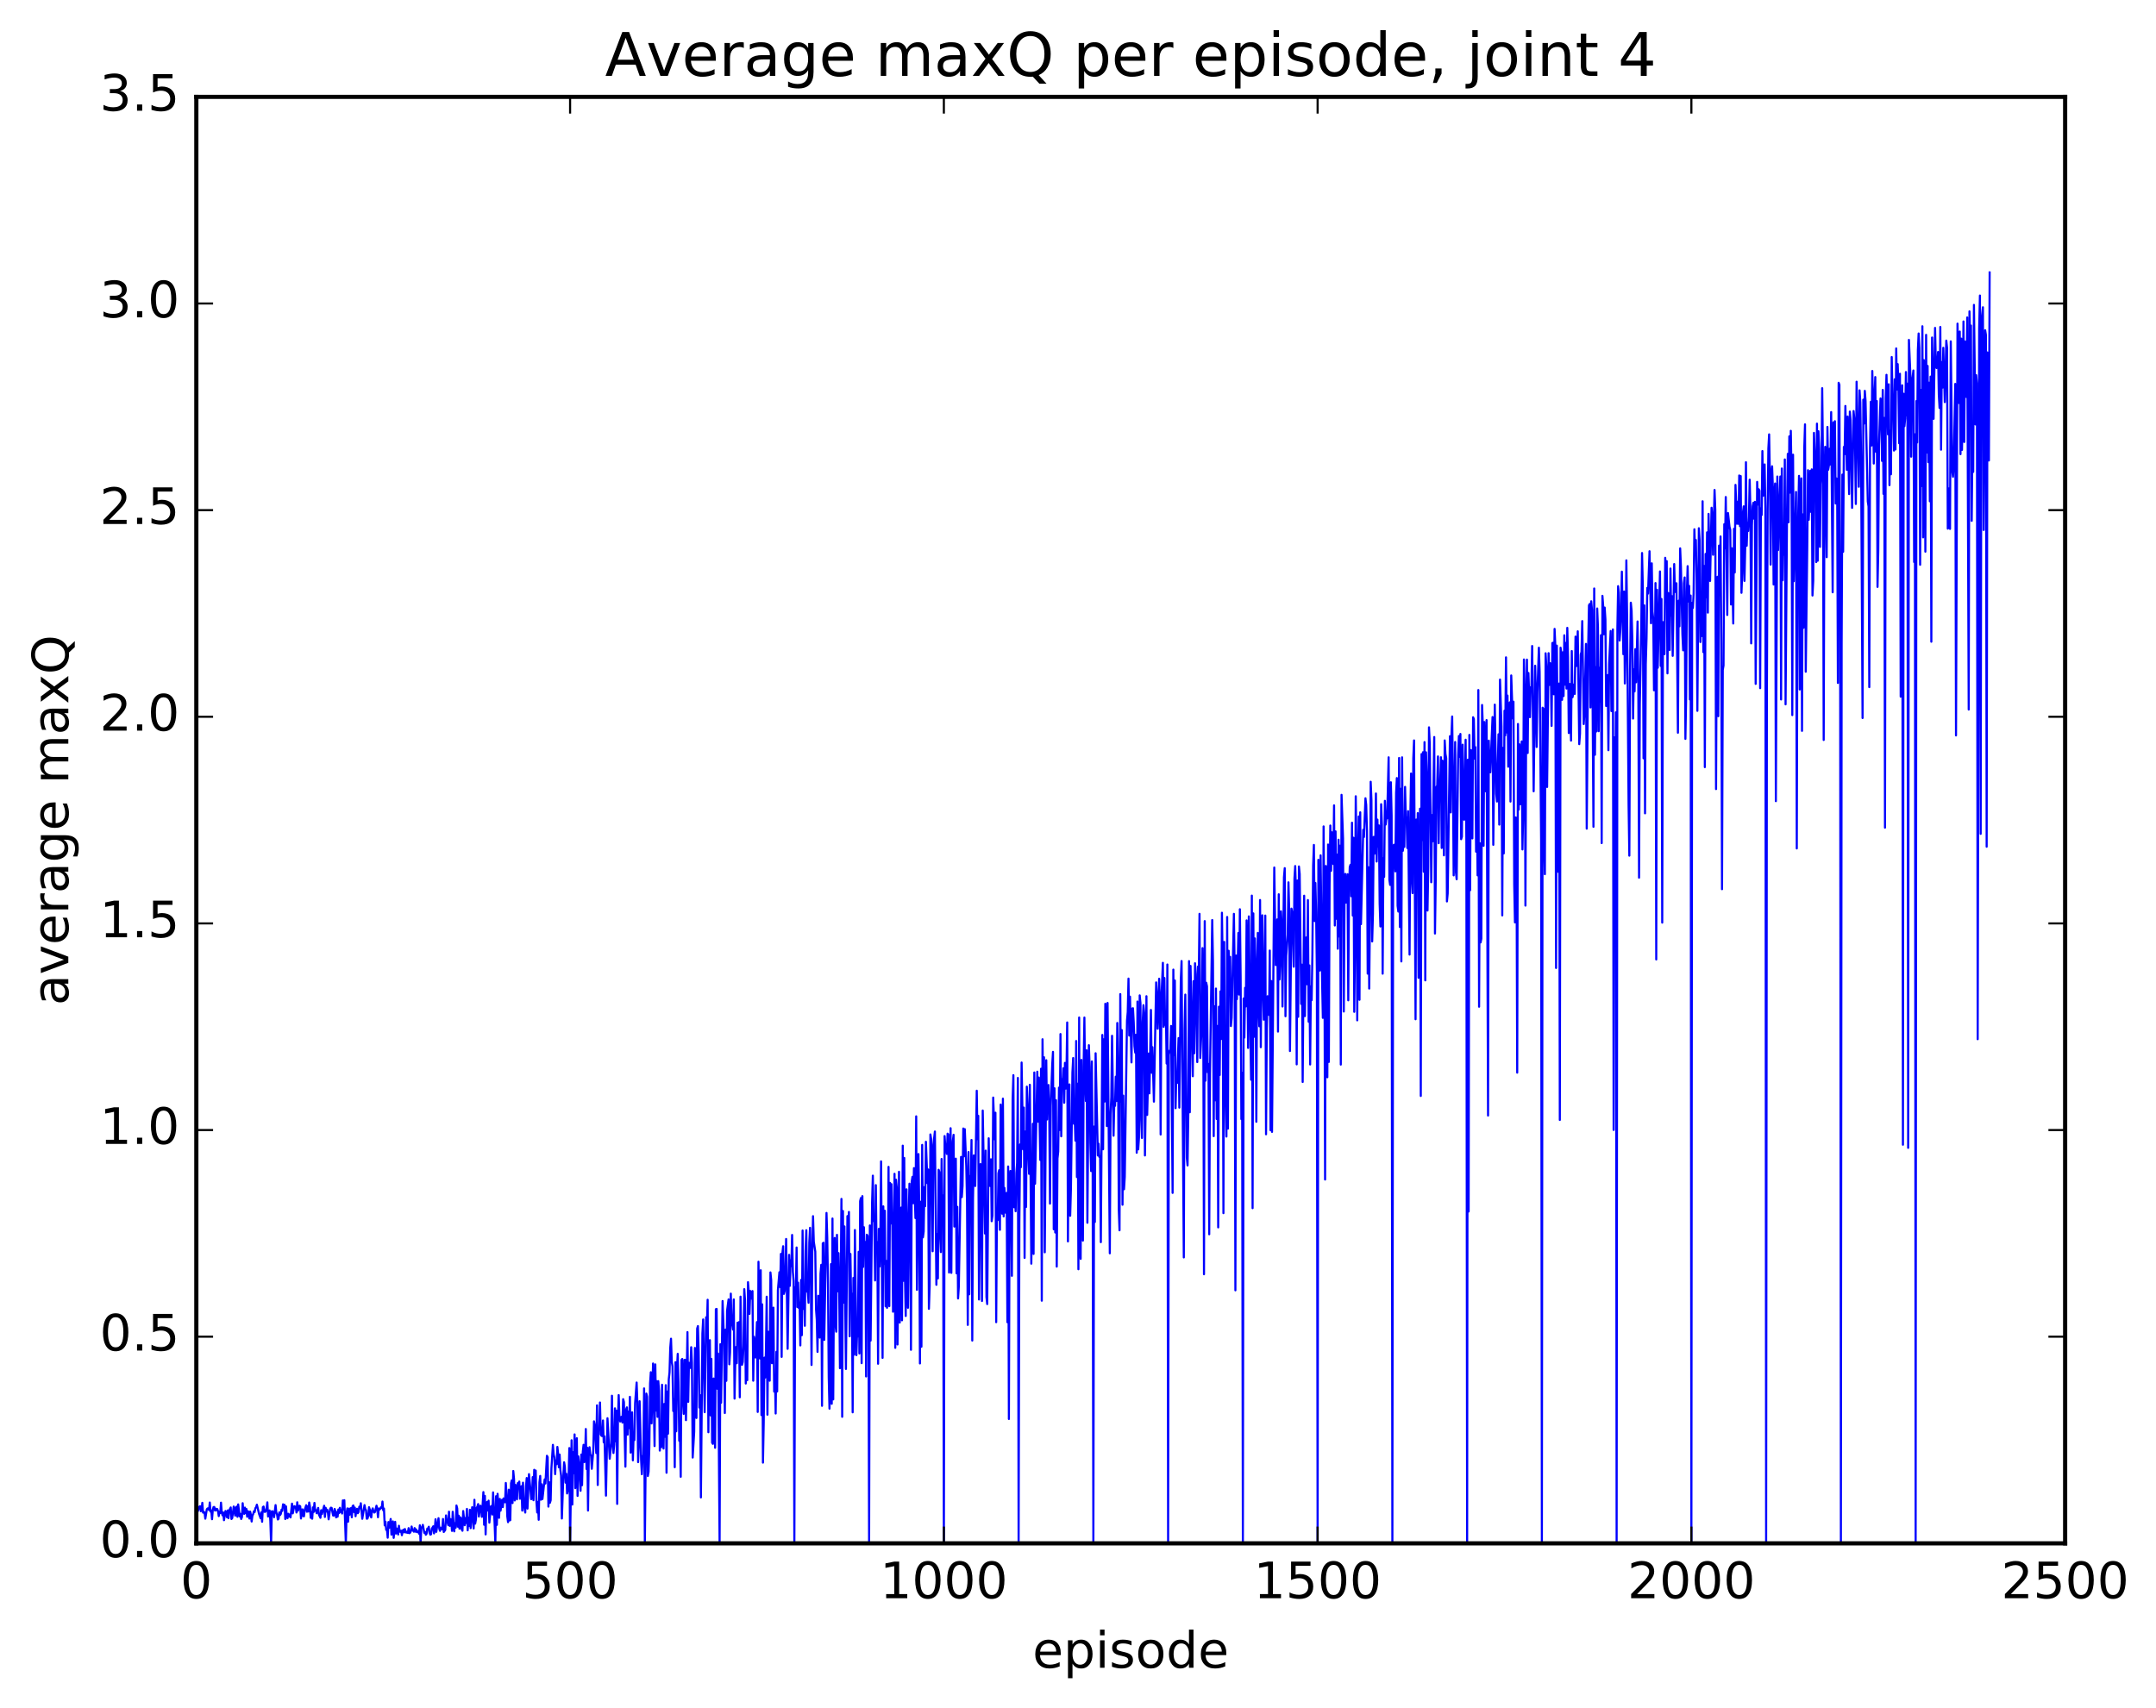 <?xml version="1.0" encoding="utf-8" standalone="no"?>
<!DOCTYPE svg PUBLIC "-//W3C//DTD SVG 1.1//EN"
  "http://www.w3.org/Graphics/SVG/1.1/DTD/svg11.dtd">
<!-- Created with matplotlib (http://matplotlib.org/) -->
<svg height="408pt" version="1.1" viewBox="0 0 515 408" width="515pt" xmlns="http://www.w3.org/2000/svg" xmlns:xlink="http://www.w3.org/1999/xlink">
 <defs>
  <style type="text/css">
*{stroke-linecap:butt;stroke-linejoin:round;stroke-miterlimit:100000;}
  </style>
 </defs>
 <g id="figure_1">
  <g id="patch_1">
   <path d="M 0 408.169 
L 515.768 408.169 
L 515.768 0 
L 0 0 
z
" style="fill:#ffffff;"/>
  </g>
  <g id="axes_1">
   <g id="patch_2">
    <path d="M 46.898 368.742 
L 493.298 368.742 
L 493.298 23.142 
L 46.898 23.142 
z
" style="fill:#ffffff;"/>
   </g>
   <g id="line2d_1">
    <path clip-path="url(#pc1639c733c)" d="M 46.898 360.879 
L 47.076 360.238 
L 47.255 361.061 
L 47.612 360.006 
L 47.79 359.867 
L 47.969 361.066 
L 48.147 360.874 
L 48.326 359.066 
L 48.505 361.41 
L 48.683 361.21 
L 48.862 361.395 
L 49.04 362.851 
L 49.397 360.625 
L 49.576 360.411 
L 49.754 360.372 
L 49.933 360.801 
L 50.112 358.989 
L 50.29 361.166 
L 50.469 360.906 
L 50.647 362.981 
L 50.826 360.791 
L 51.004 360.08 
L 51.183 360.057 
L 51.361 360.91 
L 51.54 360.458 
L 51.719 360.832 
L 51.897 360.547 
L 52.076 361.042 
L 52.254 362.239 
L 52.433 361.204 
L 52.611 361.503 
L 52.79 359.027 
L 52.969 361.338 
L 53.147 362.049 
L 53.326 361.366 
L 53.504 363.215 
L 53.861 361.015 
L 54.04 361.532 
L 54.218 362.514 
L 54.397 360.874 
L 54.576 362.736 
L 54.754 360.889 
L 55.111 360.17 
L 55.29 362.928 
L 55.468 362.716 
L 55.825 359.952 
L 56.183 362.131 
L 56.361 360.157 
L 56.54 359.964 
L 56.718 362.398 
L 56.897 359.442 
L 57.254 362.307 
L 57.433 361.702 
L 57.611 362.928 
L 57.79 362.487 
L 57.968 359.156 
L 58.147 361.366 
L 58.325 361.703 
L 58.504 360.209 
L 58.682 361.538 
L 58.861 360.537 
L 59.04 362.388 
L 59.218 361.06 
L 59.397 361.295 
L 59.575 362.828 
L 59.754 361.159 
L 59.932 361.974 
L 60.111 363.527 
L 60.289 362.148 
L 60.468 361.781 
L 60.647 361.093 
L 60.825 361.275 
L 61.004 360.339 
L 61.182 360.105 
L 61.361 359.507 
L 61.897 361.768 
L 62.254 362.754 
L 62.432 361.321 
L 62.611 363.587 
L 62.789 360.091 
L 62.968 359.954 
L 63.146 361.198 
L 63.325 361.236 
L 63.504 361.024 
L 63.682 360.344 
L 63.861 358.953 
L 64.039 362.342 
L 64.396 360.888 
L 64.575 363.366 
L 64.754 368.742 
L 64.932 361.087 
L 65.111 361.089 
L 65.289 361.348 
L 65.468 362.494 
L 65.825 359.607 
L 66.003 361.361 
L 66.182 361.844 
L 66.361 363.046 
L 66.539 362.88 
L 66.718 361.341 
L 66.896 361.991 
L 67.075 361.717 
L 67.253 360.696 
L 67.432 360.991 
L 67.61 359.421 
L 67.789 359.944 
L 67.968 359.529 
L 68.146 362.932 
L 68.325 359.919 
L 68.503 362.48 
L 68.682 362.745 
L 68.86 361.681 
L 69.039 362.331 
L 69.218 361.862 
L 69.396 362.548 
L 69.753 359.256 
L 69.932 361.577 
L 70.289 359.86 
L 70.646 360.036 
L 70.825 361.376 
L 71.003 358.935 
L 71.182 360.933 
L 71.539 359.76 
L 71.717 359.891 
L 71.896 362.811 
L 72.074 360.678 
L 72.253 360.63 
L 72.432 362.245 
L 72.61 362.28 
L 72.789 360.735 
L 73.146 359.633 
L 73.324 361.201 
L 73.503 359.905 
L 73.681 361.138 
L 73.86 358.994 
L 74.039 359.937 
L 74.217 362.643 
L 74.396 361.235 
L 74.574 362.86 
L 74.753 360.151 
L 74.931 361.251 
L 75.11 359.085 
L 75.289 360.951 
L 75.467 360.817 
L 75.646 361.554 
L 76.003 360.278 
L 76.181 361.873 
L 76.538 362.646 
L 76.717 360.839 
L 76.896 361.756 
L 77.431 359.764 
L 77.61 362.436 
L 77.788 360.252 
L 77.967 361.149 
L 78.145 360.699 
L 78.324 361.349 
L 78.503 363.01 
L 78.86 360.509 
L 79.038 360.228 
L 79.217 360.27 
L 79.574 362.097 
L 79.753 362.102 
L 79.931 360.523 
L 80.11 361.025 
L 80.288 362.544 
L 80.467 361.296 
L 80.645 362.372 
L 80.824 360.659 
L 81.002 361.499 
L 81.181 360.253 
L 81.36 361.245 
L 81.538 360.823 
L 81.717 361.624 
L 81.895 358.491 
L 82.074 360.67 
L 82.252 358.436 
L 82.609 368.742 
L 82.788 361.51 
L 82.967 360.39 
L 83.145 363.577 
L 83.324 360.477 
L 83.502 361.916 
L 83.681 360.419 
L 83.859 360.32 
L 84.038 362.52 
L 84.217 359.877 
L 84.395 359.692 
L 84.574 361.266 
L 84.752 360.195 
L 84.931 362.263 
L 85.109 360.955 
L 85.288 360.49 
L 85.466 361.55 
L 85.645 361.273 
L 85.824 359.994 
L 86.002 360.347 
L 86.181 359.168 
L 86.538 362.879 
L 87.073 359.608 
L 87.252 360.573 
L 87.431 360.829 
L 87.609 362.864 
L 87.788 362.816 
L 87.966 362.151 
L 88.145 360.105 
L 88.323 360.65 
L 88.502 362.205 
L 88.681 362.551 
L 88.859 360.826 
L 89.038 360.394 
L 89.216 361.135 
L 89.395 361.391 
L 89.573 361.268 
L 89.93 359.754 
L 90.109 360.384 
L 90.288 362.506 
L 90.466 360.432 
L 90.645 360.687 
L 90.823 360.492 
L 91.002 360.119 
L 91.18 360.322 
L 91.359 358.76 
L 91.537 360.838 
L 91.716 360.429 
L 91.895 364.461 
L 92.073 363.571 
L 92.252 365.528 
L 92.43 365.371 
L 92.609 367.397 
L 92.787 363.661 
L 92.966 365.033 
L 93.323 362.923 
L 93.502 366.666 
L 93.68 366.363 
L 93.859 363.507 
L 94.037 367.438 
L 94.394 363.605 
L 94.573 366.414 
L 94.752 365.187 
L 94.93 365.437 
L 95.109 366.625 
L 95.287 364.543 
L 95.466 365.914 
L 95.644 366 
L 95.823 365.722 
L 96.001 366.798 
L 96.18 365.702 
L 96.359 365.503 
L 96.537 366.123 
L 96.716 365.32 
L 96.894 366.081 
L 97.073 366.191 
L 97.251 365.951 
L 97.43 366.265 
L 97.609 365.116 
L 97.787 366.319 
L 97.966 366.2 
L 98.144 365.846 
L 98.323 364.724 
L 98.501 365.622 
L 98.68 365.682 
L 98.858 365.965 
L 99.037 365.1 
L 99.216 365.952 
L 99.394 365.403 
L 99.573 366.062 
L 99.751 366.042 
L 99.93 365.8 
L 100.108 366.445 
L 100.287 364.436 
L 100.466 368.742 
L 100.644 364.932 
L 100.823 364.961 
L 101.001 364.329 
L 101.358 366.239 
L 101.537 366.024 
L 101.715 366.685 
L 101.894 366.45 
L 102.073 365.219 
L 102.251 365.274 
L 102.43 364.776 
L 102.608 366.212 
L 102.787 366.666 
L 102.965 366.578 
L 103.144 365.262 
L 103.501 364.668 
L 103.68 366.366 
L 103.858 365.287 
L 104.037 362.987 
L 104.215 366.005 
L 104.751 362.735 
L 104.93 365.219 
L 105.108 365.763 
L 105.287 365.001 
L 105.644 365.418 
L 105.822 362.925 
L 106.001 366.032 
L 106.358 365.551 
L 106.537 362.074 
L 106.715 363.49 
L 106.894 363.639 
L 107.072 364.386 
L 107.251 361.184 
L 107.429 364.578 
L 107.608 362.952 
L 107.786 363.337 
L 107.965 365.766 
L 108.144 361.204 
L 108.501 365.88 
L 108.679 363.927 
L 108.858 364.995 
L 109.036 359.701 
L 109.215 360.408 
L 109.394 364.778 
L 109.572 362.133 
L 109.751 365.241 
L 109.929 362.525 
L 110.108 362.736 
L 110.286 365.414 
L 110.465 365.736 
L 110.643 361.027 
L 111.001 364.421 
L 111.179 362.702 
L 111.358 363.885 
L 111.536 360.52 
L 111.715 365.639 
L 111.893 362.624 
L 112.072 364.597 
L 112.25 360.724 
L 112.429 365.108 
L 112.608 363.38 
L 112.786 360.115 
L 112.965 360.821 
L 113.143 365.187 
L 113.322 358.337 
L 113.5 364.042 
L 113.679 363.074 
L 113.858 360.259 
L 114.036 359.987 
L 114.215 359.363 
L 114.393 362.341 
L 114.75 359.748 
L 114.929 360.097 
L 115.107 362.415 
L 115.465 356.5 
L 115.643 364.305 
L 115.822 357.398 
L 116 366.608 
L 116.179 359.256 
L 116.357 358.844 
L 116.536 360.914 
L 116.714 358.543 
L 116.893 363.799 
L 117.25 359.913 
L 117.429 359.804 
L 117.607 361.861 
L 117.786 356.575 
L 118.143 363.886 
L 118.322 368.742 
L 118.5 357.479 
L 118.679 364.337 
L 118.857 356.91 
L 119.214 362.648 
L 119.393 358.136 
L 119.571 360.937 
L 119.929 358.337 
L 120.107 360.089 
L 120.286 358.017 
L 120.464 358.785 
L 120.643 358.937 
L 120.821 354.321 
L 121 357.213 
L 121.178 362.331 
L 121.357 363.683 
L 121.536 355.922 
L 121.714 363.282 
L 121.893 363.188 
L 122.071 354.37 
L 122.25 353.693 
L 122.428 359.114 
L 122.607 351.456 
L 122.785 353.373 
L 122.964 358.5 
L 123.143 354.785 
L 123.5 358.223 
L 123.678 354.354 
L 123.857 354.414 
L 124.035 353.988 
L 124.214 358.092 
L 124.571 355.083 
L 124.75 360.918 
L 124.928 354.252 
L 125.107 359.276 
L 125.464 361.389 
L 125.642 355.127 
L 125.821 353.133 
L 126 360.446 
L 126.357 352.209 
L 126.714 355.905 
L 126.892 358.198 
L 127.071 357.92 
L 127.249 352.917 
L 127.428 358.441 
L 127.607 351.175 
L 127.785 351.639 
L 127.964 351.36 
L 128.142 358.857 
L 128.321 361.378 
L 128.499 358.836 
L 128.678 363.116 
L 128.857 354.17 
L 129.035 352.637 
L 129.214 358.326 
L 129.392 354.629 
L 129.571 358.159 
L 129.928 354.883 
L 130.106 353.467 
L 130.285 354.451 
L 130.642 347.826 
L 130.821 348.152 
L 130.999 359.969 
L 131.178 354.136 
L 131.356 359.065 
L 131.535 358.452 
L 131.714 350.832 
L 132.071 345.213 
L 132.249 347.471 
L 132.428 348.23 
L 132.606 352.21 
L 132.785 348.931 
L 132.963 349.836 
L 133.142 345.704 
L 133.321 347.344 
L 133.499 350.581 
L 133.678 347.534 
L 133.856 351.212 
L 134.035 352.563 
L 134.213 362.813 
L 134.57 352.554 
L 134.749 349.372 
L 134.928 350.42 
L 135.106 354.247 
L 135.285 352.142 
L 135.463 356.83 
L 135.642 356.075 
L 135.82 352.905 
L 135.999 345.982 
L 136.178 368.742 
L 136.535 344.119 
L 136.713 359.475 
L 136.892 346.953 
L 137.07 352.02 
L 137.249 342.717 
L 137.427 355.559 
L 137.606 346.49 
L 137.785 343.629 
L 137.963 357.408 
L 138.142 347.957 
L 138.32 349.418 
L 138.677 356.185 
L 138.856 347.521 
L 139.034 354.853 
L 139.213 346.861 
L 139.392 345.209 
L 139.57 349.342 
L 139.749 348.837 
L 139.927 341.43 
L 140.106 350.985 
L 140.284 345.894 
L 140.463 360.905 
L 140.642 347.616 
L 140.82 345.777 
L 140.999 347.541 
L 141.177 347.735 
L 141.356 350.938 
L 141.713 346.656 
L 141.891 339.599 
L 142.07 340.559 
L 142.249 343.047 
L 142.427 347.166 
L 142.606 335.778 
L 142.784 354.803 
L 142.963 341.818 
L 143.141 341.648 
L 143.32 335.09 
L 143.498 342.716 
L 143.677 343.044 
L 143.856 343.121 
L 144.034 339.39 
L 144.213 344.621 
L 144.391 343.178 
L 144.748 357.347 
L 145.106 338.852 
L 145.641 348.524 
L 145.998 344.853 
L 146.177 333.475 
L 146.355 344.622 
L 146.534 347.158 
L 146.713 345.165 
L 146.891 336.492 
L 147.07 344.365 
L 147.248 337.04 
L 147.427 359.318 
L 147.605 339.566 
L 147.784 333.323 
L 147.962 338.577 
L 148.141 339.629 
L 148.32 338.608 
L 148.498 338.484 
L 148.677 339.874 
L 148.855 334.3 
L 149.034 334.987 
L 149.391 350.421 
L 149.57 336.728 
L 149.748 336.258 
L 149.927 342.771 
L 150.105 337.285 
L 150.284 341.209 
L 150.462 333.736 
L 150.641 347.064 
L 150.998 337.444 
L 151.177 348.909 
L 151.355 342.637 
L 151.534 344.069 
L 151.712 335.209 
L 152.069 330.322 
L 152.248 335.099 
L 152.426 349.34 
L 152.605 344.836 
L 152.784 334.79 
L 153.141 348.804 
L 153.319 352.231 
L 153.498 348.152 
L 153.676 347.585 
L 153.855 331.729 
L 154.034 368.742 
L 154.391 332.956 
L 154.569 333.707 
L 154.748 352.66 
L 154.926 351.649 
L 155.105 345.688 
L 155.283 330.525 
L 155.462 327.863 
L 155.641 340.081 
L 155.998 325.774 
L 156.355 345.507 
L 156.533 325.992 
L 156.712 337.032 
L 156.89 329.993 
L 157.069 338.529 
L 157.248 329.991 
L 157.426 332.282 
L 157.605 346.586 
L 157.783 340.34 
L 157.962 345.77 
L 158.14 330.856 
L 158.319 342.898 
L 158.498 346.093 
L 158.676 335.443 
L 158.855 343.29 
L 159.033 330.951 
L 159.212 351.875 
L 159.39 332.469 
L 159.569 342.546 
L 159.747 329.582 
L 159.926 327.908 
L 160.105 322.011 
L 160.283 319.852 
L 160.462 325.377 
L 160.64 326.477 
L 160.819 337.135 
L 160.997 334.31 
L 161.176 350.553 
L 161.354 325.459 
L 161.533 341.974 
L 161.712 326.847 
L 161.89 323.47 
L 162.069 330.284 
L 162.247 344.234 
L 162.426 342.888 
L 162.604 352.84 
L 162.783 324.934 
L 162.962 324.69 
L 163.14 334.666 
L 163.319 337.81 
L 163.497 324.916 
L 163.676 324.89 
L 163.854 339.312 
L 164.211 318.273 
L 164.39 334.93 
L 164.569 325.607 
L 164.926 326.83 
L 165.104 321.885 
L 165.283 325.58 
L 165.461 348.247 
L 165.818 342.087 
L 165.997 322.056 
L 166.354 338.791 
L 166.533 317.426 
L 166.711 316.836 
L 166.89 322.959 
L 167.068 336.306 
L 167.247 333.348 
L 167.425 357.774 
L 167.783 318.607 
L 167.961 315.254 
L 168.318 337.409 
L 168.675 314.742 
L 168.854 317.076 
L 169.033 310.548 
L 169.211 342.197 
L 169.39 321.1 
L 169.568 320.201 
L 169.747 338.186 
L 169.925 324.673 
L 170.104 344.683 
L 170.282 344.978 
L 170.461 329.367 
L 170.818 345.909 
L 170.997 312.803 
L 171.175 312.731 
L 171.354 331.82 
L 171.532 323.405 
L 171.889 368.742 
L 172.068 321.166 
L 172.247 335.157 
L 172.604 310.848 
L 172.961 320.749 
L 173.139 337.612 
L 173.318 317.678 
L 173.497 329.917 
L 173.675 313.163 
L 174.032 310.461 
L 174.211 325.969 
L 174.389 323.136 
L 174.568 309.084 
L 174.746 316.612 
L 174.925 316.254 
L 175.104 317.68 
L 175.282 310.472 
L 175.461 334.16 
L 175.639 325.177 
L 175.818 321.836 
L 175.996 325.709 
L 176.175 316.017 
L 176.353 316.81 
L 176.532 315.882 
L 176.711 333.847 
L 176.889 309.805 
L 177.068 323.445 
L 177.246 326.087 
L 177.425 325.414 
L 177.603 321.549 
L 177.782 308.013 
L 177.961 310.675 
L 178.139 330.555 
L 178.318 326.418 
L 178.496 329.765 
L 178.675 306.341 
L 178.853 308.585 
L 179.032 313.918 
L 179.21 308.446 
L 179.389 308.818 
L 179.568 310.305 
L 179.746 308.468 
L 179.925 329.888 
L 180.103 319.395 
L 180.282 320.664 
L 180.46 324.34 
L 180.817 315.878 
L 180.996 337.35 
L 181.175 301.462 
L 181.532 324.575 
L 181.71 303.495 
L 181.889 338.102 
L 182.067 311.647 
L 182.246 349.461 
L 182.425 339.971 
L 182.603 324.37 
L 182.782 329.138 
L 182.96 322.928 
L 183.139 309.816 
L 183.317 338.006 
L 183.496 318.174 
L 183.853 329.889 
L 184.032 304.012 
L 184.21 305.832 
L 184.389 325.711 
L 184.567 325.21 
L 184.746 312.427 
L 184.924 332.483 
L 185.103 328.702 
L 185.281 337.724 
L 185.46 322.985 
L 185.639 332.459 
L 185.817 308.254 
L 186.174 303.974 
L 186.353 307.537 
L 186.531 299.589 
L 186.71 324.196 
L 186.889 299.425 
L 187.067 297.759 
L 187.246 309.144 
L 187.424 308.463 
L 187.603 304.358 
L 187.781 296.023 
L 188.138 322.267 
L 188.496 299.817 
L 188.674 307.222 
L 188.853 301.115 
L 189.031 302.544 
L 189.21 295.061 
L 189.388 303.85 
L 189.567 306.085 
L 189.745 368.742 
L 189.924 307.555 
L 190.103 308.845 
L 190.281 298.061 
L 190.46 312.286 
L 190.638 306.456 
L 190.817 312.514 
L 190.995 311.235 
L 191.174 321.458 
L 191.353 305.807 
L 191.531 319.012 
L 191.71 293.999 
L 191.888 312.736 
L 192.067 307.569 
L 192.245 316.758 
L 192.424 298.869 
L 192.602 293.936 
L 192.781 308.618 
L 192.96 308.452 
L 193.138 311.265 
L 193.317 296.897 
L 193.495 293.353 
L 193.674 302.987 
L 193.852 326.128 
L 194.031 299.372 
L 194.209 290.578 
L 194.388 296.657 
L 194.745 299.037 
L 194.924 312.794 
L 195.102 315.328 
L 195.281 322.998 
L 195.459 309.586 
L 195.817 319.58 
L 195.995 304.337 
L 196.174 302.192 
L 196.352 335.886 
L 196.531 297.084 
L 196.709 296.928 
L 196.888 320.142 
L 197.424 289.803 
L 197.602 295.671 
L 197.781 306.417 
L 197.959 329.007 
L 198.138 336.564 
L 198.316 325.879 
L 198.495 302.024 
L 198.673 335.4 
L 198.852 291.138 
L 199.031 334.359 
L 199.209 306.179 
L 199.388 295.773 
L 199.566 316.34 
L 199.745 318.181 
L 199.923 295.034 
L 200.102 308.537 
L 200.281 299.4 
L 200.459 308.046 
L 200.638 326.897 
L 200.995 286.453 
L 201.173 338.511 
L 201.352 289.335 
L 201.53 311.248 
L 201.709 293.027 
L 202.066 327.078 
L 202.423 290.555 
L 202.602 296.577 
L 202.78 289.563 
L 202.959 319.281 
L 203.137 299.598 
L 203.316 311.069 
L 203.495 309.092 
L 203.673 337.442 
L 203.852 305.317 
L 204.03 323.661 
L 204.209 293.888 
L 204.566 323.778 
L 204.745 318.167 
L 204.923 319.32 
L 205.102 299.094 
L 205.28 323.377 
L 205.459 286.984 
L 205.637 286.238 
L 205.816 325.695 
L 205.994 285.784 
L 206.173 302.699 
L 206.352 293.213 
L 206.53 298.909 
L 206.709 296.733 
L 206.887 328.872 
L 207.066 295.005 
L 207.244 295.296 
L 207.423 302.632 
L 207.601 368.742 
L 207.78 292.796 
L 207.959 320.306 
L 208.316 287.312 
L 208.494 280.895 
L 208.673 291.752 
L 208.851 291.911 
L 209.03 305.935 
L 209.209 283.159 
L 209.387 299.383 
L 209.566 296.76 
L 209.744 325.833 
L 209.923 293.61 
L 210.101 302.599 
L 210.28 296.841 
L 210.458 277.485 
L 210.816 324.433 
L 210.994 288.237 
L 211.173 301.979 
L 211.351 289.273 
L 211.53 312.11 
L 211.708 301.254 
L 211.887 312.461 
L 212.065 306.081 
L 212.244 278.794 
L 212.423 312.075 
L 212.601 282.623 
L 212.78 292.329 
L 212.958 282.933 
L 213.137 290.559 
L 213.315 313.403 
L 213.494 311.46 
L 213.673 280.454 
L 213.851 322.028 
L 214.03 281.859 
L 214.208 283.702 
L 214.387 321.235 
L 214.565 305.911 
L 214.744 279.969 
L 214.922 315.993 
L 215.28 288.51 
L 215.458 315.458 
L 215.637 273.727 
L 215.815 306.018 
L 215.994 276.663 
L 216.172 305.332 
L 216.351 314.421 
L 216.53 284.157 
L 216.708 305.917 
L 216.887 312.459 
L 217.065 290.431 
L 217.244 282.814 
L 217.422 291.953 
L 217.601 322.501 
L 217.779 282.311 
L 217.958 281.17 
L 218.137 287.481 
L 218.315 279.095 
L 218.672 291.033 
L 218.851 266.724 
L 219.029 308.172 
L 219.386 275.734 
L 219.565 287.609 
L 219.744 325.759 
L 219.922 287.129 
L 220.101 321.77 
L 220.279 273.546 
L 220.458 295.634 
L 220.636 294.236 
L 220.815 283.612 
L 220.994 288.18 
L 221.172 272.803 
L 221.529 282.695 
L 221.708 279.415 
L 221.886 312.716 
L 222.065 307.235 
L 222.243 271.046 
L 222.422 272.132 
L 222.601 281.621 
L 222.779 298.953 
L 222.958 273.489 
L 223.315 270.351 
L 223.672 306.972 
L 223.85 294.847 
L 224.029 305.448 
L 224.208 279.491 
L 224.386 280.035 
L 224.565 295.313 
L 224.743 299.154 
L 224.922 276.909 
L 225.1 287.544 
L 225.279 285.594 
L 225.458 368.742 
L 225.636 271.436 
L 225.815 274.061 
L 225.993 273.82 
L 226.172 275.704 
L 226.35 270.861 
L 226.529 271.043 
L 226.707 304.042 
L 226.886 296.268 
L 227.065 269.559 
L 227.243 304.116 
L 227.422 276.827 
L 227.6 272.632 
L 227.779 271.13 
L 227.957 293.059 
L 228.314 276.832 
L 228.493 304.232 
L 228.672 288.347 
L 228.85 310.236 
L 229.029 307.452 
L 229.564 276.415 
L 229.743 286.031 
L 229.922 283.379 
L 230.1 269.63 
L 230.279 276.267 
L 230.457 269.779 
L 230.814 278.675 
L 230.993 287.326 
L 231.171 316.552 
L 231.35 275.254 
L 231.529 309.24 
L 231.707 280.972 
L 231.886 283.361 
L 232.064 272.364 
L 232.243 320.294 
L 232.421 286.33 
L 232.6 276.049 
L 232.957 283.363 
L 233.314 260.603 
L 233.493 272.191 
L 233.671 266.586 
L 233.85 310.482 
L 234.207 278.12 
L 234.386 278.9 
L 234.564 310.842 
L 234.743 265.337 
L 235.278 294.716 
L 235.457 274.911 
L 235.635 309.92 
L 235.814 311.576 
L 236.171 271.968 
L 236.35 282.375 
L 236.528 283.373 
L 236.707 276.985 
L 236.885 291.776 
L 237.064 290.409 
L 237.242 262.236 
L 237.6 272.212 
L 237.778 265.859 
L 237.957 315.902 
L 238.135 289.382 
L 238.314 291.528 
L 238.492 280.299 
L 238.671 279.581 
L 238.85 293.835 
L 239.028 263.911 
L 239.207 272.307 
L 239.385 289.988 
L 239.564 262.502 
L 239.742 290.631 
L 239.921 283.813 
L 240.278 289.806 
L 240.457 285.021 
L 240.635 315.913 
L 240.814 278.702 
L 240.992 339.033 
L 241.171 282.051 
L 241.349 279.772 
L 241.528 285.788 
L 241.706 304.829 
L 241.885 262.64 
L 242.064 256.884 
L 242.242 288.448 
L 242.421 283.959 
L 242.599 289.398 
L 242.778 280.203 
L 242.956 277.855 
L 243.135 257.55 
L 243.314 368.742 
L 243.492 291.928 
L 243.671 273.424 
L 243.849 278.883 
L 244.028 253.867 
L 244.385 274.602 
L 244.563 264.628 
L 244.742 300.54 
L 244.921 270.342 
L 245.099 288.369 
L 245.278 259.632 
L 245.456 263.992 
L 245.635 275.977 
L 245.813 280.458 
L 245.992 259.19 
L 246.349 301.923 
L 246.706 268.507 
L 246.885 299.594 
L 247.063 256.246 
L 247.242 282.839 
L 247.778 256.055 
L 247.956 268.006 
L 248.135 257.456 
L 248.492 277.157 
L 248.67 255.349 
L 248.849 310.77 
L 249.027 248.303 
L 249.206 265.301 
L 249.385 252.607 
L 249.563 299.208 
L 249.92 253.314 
L 250.099 267.481 
L 250.277 260.515 
L 250.456 259.236 
L 250.634 265.853 
L 250.813 287.574 
L 250.992 264.188 
L 251.349 254.236 
L 251.527 251.315 
L 251.706 293.703 
L 251.884 260.019 
L 252.063 294.473 
L 252.242 262.866 
L 252.42 302.625 
L 252.599 276.776 
L 252.777 275.137 
L 252.956 259.859 
L 253.134 269.99 
L 253.313 247.061 
L 253.491 271.493 
L 253.67 257.826 
L 253.849 259.756 
L 254.027 255.229 
L 254.206 263.469 
L 254.384 253.948 
L 254.563 260.101 
L 254.741 256.862 
L 254.92 244.294 
L 255.098 296.61 
L 255.277 269.318 
L 255.456 259.088 
L 255.634 290.478 
L 255.813 283.836 
L 256.17 256.233 
L 256.348 252.789 
L 256.527 268.498 
L 256.705 266.666 
L 256.884 272.537 
L 257.063 248.723 
L 257.241 281.222 
L 257.42 258.92 
L 257.598 303.257 
L 257.777 243.112 
L 257.955 298.886 
L 258.134 300.78 
L 258.313 253.24 
L 258.67 296.41 
L 258.848 254.611 
L 259.027 243.117 
L 259.205 258.554 
L 259.384 263.066 
L 259.562 250.938 
L 259.741 292.147 
L 260.098 249.723 
L 260.277 254.873 
L 260.455 273.043 
L 260.634 279.796 
L 260.812 253.607 
L 260.991 274.755 
L 261.17 368.742 
L 261.348 269.157 
L 261.527 291.963 
L 261.705 251.651 
L 262.241 276.071 
L 262.419 273.251 
L 262.598 276.41 
L 262.777 276.288 
L 262.955 296.785 
L 263.312 247.278 
L 263.491 274.6 
L 263.669 248.307 
L 263.848 263.208 
L 264.026 239.82 
L 264.205 244.301 
L 264.384 269.046 
L 264.562 239.632 
L 265.098 299.446 
L 265.276 266.2 
L 265.455 262.135 
L 265.634 247.479 
L 265.991 271.35 
L 266.169 263.203 
L 266.348 264.215 
L 266.526 257.246 
L 266.705 263.066 
L 266.883 244.419 
L 267.062 253.392 
L 267.241 288.984 
L 267.419 293.949 
L 267.598 237.514 
L 267.776 263.22 
L 267.955 246.105 
L 268.133 287.843 
L 268.312 261.777 
L 268.49 284.156 
L 268.669 281.192 
L 269.205 243.851 
L 269.383 241.807 
L 269.562 233.815 
L 269.74 247.423 
L 269.919 238.117 
L 270.276 253.839 
L 270.455 240.953 
L 270.633 240.892 
L 270.812 244.267 
L 270.99 249.919 
L 271.169 251.499 
L 271.347 247.229 
L 271.526 275.418 
L 271.705 239.291 
L 271.883 274.62 
L 272.062 271.785 
L 272.24 237.821 
L 272.419 239.686 
L 272.597 267.635 
L 272.776 271.884 
L 272.954 244.202 
L 273.133 240.16 
L 273.312 241.954 
L 273.49 276.068 
L 273.669 263.936 
L 273.847 238.024 
L 274.026 266.389 
L 274.383 251.71 
L 274.562 261.237 
L 274.919 241.309 
L 275.097 256.3 
L 275.276 250.194 
L 275.633 263.211 
L 276.169 234.721 
L 276.347 237.636 
L 276.526 245.794 
L 276.704 241.435 
L 276.883 233.85 
L 277.061 239.586 
L 277.24 271.062 
L 277.418 238.706 
L 277.776 230.044 
L 277.954 245.338 
L 278.133 233.668 
L 278.311 244.867 
L 278.49 241.741 
L 278.668 254.11 
L 278.847 230.444 
L 279.026 368.742 
L 279.204 252.004 
L 279.383 251.037 
L 279.561 250.807 
L 279.74 245.118 
L 280.097 285.012 
L 280.275 231.663 
L 280.454 252.12 
L 280.633 234.265 
L 280.811 264.766 
L 280.99 256.454 
L 281.168 258.76 
L 281.525 248.024 
L 281.704 264.641 
L 282.061 234.006 
L 282.24 229.617 
L 282.775 300.428 
L 282.954 245.813 
L 283.132 237.637 
L 283.49 276.585 
L 283.668 278.45 
L 283.847 266.179 
L 284.025 229.639 
L 284.204 265.746 
L 284.382 230.785 
L 284.918 257.137 
L 285.097 234.422 
L 285.275 251.648 
L 285.454 230.146 
L 285.632 232.744 
L 285.989 253.758 
L 286.168 230.944 
L 286.346 233.841 
L 286.525 218.339 
L 286.704 252.778 
L 287.061 244.951 
L 287.239 226.529 
L 287.418 240.554 
L 287.596 304.453 
L 287.775 220.079 
L 287.954 258.208 
L 288.132 234.801 
L 288.311 235.674 
L 288.489 256.197 
L 288.668 254.181 
L 288.846 294.902 
L 289.025 256.668 
L 289.561 219.817 
L 289.739 229.728 
L 289.918 271.454 
L 290.096 240.424 
L 290.275 262.891 
L 290.453 236.19 
L 290.632 267.352 
L 290.81 245.121 
L 290.989 293.255 
L 291.168 240.532 
L 291.346 256.855 
L 291.525 236.864 
L 291.703 248.248 
L 291.882 218.078 
L 292.06 230.257 
L 292.239 289.854 
L 292.418 225.046 
L 292.596 253.366 
L 292.953 271.552 
L 293.132 219.093 
L 293.31 269.657 
L 293.489 227.159 
L 293.667 233.67 
L 293.846 228.616 
L 294.025 245.159 
L 294.203 243.192 
L 294.739 218.342 
L 294.917 231.125 
L 295.096 308.293 
L 295.274 228.301 
L 295.453 238.737 
L 295.81 222.904 
L 295.989 237.626 
L 296.167 217.242 
L 296.346 233.528 
L 296.524 267.379 
L 296.703 256.306 
L 296.882 368.742 
L 297.06 238.563 
L 297.239 247.909 
L 297.417 236.017 
L 297.596 240.463 
L 297.774 219.909 
L 297.953 229.047 
L 298.131 250.376 
L 298.31 218.951 
L 298.667 246.569 
L 298.846 257.979 
L 299.024 213.986 
L 299.203 288.662 
L 299.381 218.233 
L 299.56 247.721 
L 299.738 224.204 
L 299.917 231.9 
L 300.096 268.019 
L 300.274 233.87 
L 300.453 222.893 
L 300.631 240.692 
L 300.81 245.205 
L 300.988 215.035 
L 301.167 250.199 
L 301.346 223.971 
L 301.524 218.687 
L 301.703 237.435 
L 301.881 243.633 
L 302.238 218.752 
L 302.417 271.008 
L 302.595 245.646 
L 302.774 238.031 
L 303.131 242.498 
L 303.31 227.11 
L 303.488 270.041 
L 303.667 234.392 
L 303.845 270.435 
L 304.381 207.273 
L 304.738 230.589 
L 305.095 219.669 
L 305.274 246.474 
L 305.452 213.668 
L 305.631 234.016 
L 305.81 229.293 
L 305.988 217.735 
L 306.167 221.173 
L 306.345 240.48 
L 306.702 209.591 
L 306.881 207.427 
L 307.059 242.804 
L 307.238 228.381 
L 307.595 223.374 
L 307.774 210.813 
L 307.952 217.743 
L 308.131 251.119 
L 308.488 217.097 
L 308.666 217.965 
L 308.845 222.882 
L 309.024 230.972 
L 309.202 209.862 
L 309.381 206.923 
L 309.559 212.779 
L 309.738 254.303 
L 309.916 210.38 
L 310.095 242.938 
L 310.274 207.023 
L 310.452 208.805 
L 310.809 239.859 
L 310.988 230.481 
L 311.166 258.511 
L 311.523 214.011 
L 311.702 242.781 
L 311.881 228.289 
L 312.059 223.966 
L 312.238 235.173 
L 312.416 215.055 
L 312.595 244.12 
L 312.773 230.662 
L 312.952 254.333 
L 313.13 235.675 
L 313.309 238.966 
L 313.488 227.983 
L 313.666 206.787 
L 313.845 201.879 
L 314.023 220.067 
L 314.202 210.96 
L 314.38 217.953 
L 314.559 232.067 
L 314.738 368.742 
L 314.916 205.427 
L 315.095 230.614 
L 315.273 231.892 
L 315.452 204.365 
L 315.809 234.414 
L 315.987 243.189 
L 316.166 197.453 
L 316.345 221.508 
L 316.523 281.818 
L 316.702 206.912 
L 316.88 208.179 
L 317.059 257.386 
L 317.237 201.775 
L 317.416 253.72 
L 317.594 211.378 
L 317.773 197.239 
L 317.952 208.054 
L 318.13 198.847 
L 318.309 205.01 
L 318.487 206.442 
L 318.666 192.422 
L 318.844 221.124 
L 319.023 198.637 
L 319.202 219.513 
L 319.38 204.173 
L 319.559 226.676 
L 319.737 200.626 
L 319.916 223.754 
L 320.094 202.052 
L 320.273 254.358 
L 320.451 189.909 
L 320.809 200.318 
L 320.987 241.68 
L 321.166 215.148 
L 321.344 208.803 
L 321.523 215.663 
L 321.701 213.092 
L 321.88 208.876 
L 322.058 238.998 
L 322.237 212.168 
L 322.416 207.15 
L 322.594 206.609 
L 322.773 214.124 
L 322.951 196.565 
L 323.13 218.758 
L 323.308 200.157 
L 323.487 241.752 
L 323.666 225.748 
L 323.844 190.25 
L 324.023 203.641 
L 324.201 243.788 
L 324.38 207.258 
L 324.558 195.071 
L 324.737 238.874 
L 324.915 194.083 
L 325.094 220.807 
L 325.63 198.262 
L 325.808 199.981 
L 326.165 190.731 
L 326.344 192.31 
L 326.522 198.553 
L 326.701 232.626 
L 326.88 207.207 
L 327.058 236.193 
L 327.237 218.335 
L 327.415 186.783 
L 327.594 191.169 
L 327.772 224.935 
L 327.951 218.343 
L 328.13 199.953 
L 328.308 203.996 
L 328.487 202.343 
L 328.665 189.584 
L 328.844 205.848 
L 329.022 195.825 
L 329.201 202.291 
L 329.379 197.214 
L 329.558 215.894 
L 329.737 221.357 
L 329.915 192.143 
L 330.094 197.033 
L 330.272 232.635 
L 330.451 205.024 
L 330.629 209.513 
L 330.808 191.339 
L 330.986 197.016 
L 331.165 195.362 
L 331.344 195.518 
L 331.701 180.943 
L 331.879 210.198 
L 332.058 211.434 
L 332.236 186.905 
L 332.415 194.947 
L 332.594 368.742 
L 332.772 202.717 
L 332.951 201.822 
L 333.308 208.201 
L 333.486 189.391 
L 333.665 185.897 
L 333.843 216.429 
L 334.022 217.797 
L 334.201 181.1 
L 334.379 221.474 
L 334.558 188.46 
L 334.736 229.712 
L 334.915 180.946 
L 335.093 203.284 
L 335.272 201.163 
L 335.45 202.348 
L 335.629 188.009 
L 335.808 195.735 
L 335.986 195.313 
L 336.165 202.612 
L 336.343 193.795 
L 336.7 228.072 
L 336.879 195.446 
L 337.058 184.819 
L 337.236 210.035 
L 337.415 213.39 
L 337.593 181.121 
L 337.772 176.906 
L 338.129 243.523 
L 338.307 195.816 
L 338.486 204.25 
L 338.665 194.274 
L 338.843 233.622 
L 339.022 228.305 
L 339.2 193.214 
L 339.379 261.847 
L 339.557 180.173 
L 339.736 200.737 
L 339.914 179.727 
L 340.093 208.281 
L 340.272 177.309 
L 340.45 234.234 
L 340.629 179.745 
L 340.807 185.138 
L 340.986 217.552 
L 341.164 207.226 
L 341.343 173.783 
L 341.522 177.616 
L 341.879 210.791 
L 342.057 194.734 
L 342.236 201.029 
L 342.593 176.094 
L 342.771 223.042 
L 342.95 210.258 
L 343.129 187.999 
L 343.307 187.696 
L 343.486 180.731 
L 343.664 201.465 
L 343.843 186.551 
L 344.021 186.878 
L 344.2 180.927 
L 344.378 202.601 
L 344.557 181.755 
L 344.914 204.366 
L 345.093 176.906 
L 345.271 180.117 
L 345.45 181.128 
L 345.628 215.375 
L 345.807 213.483 
L 346.343 175.905 
L 346.521 194.103 
L 346.7 175.876 
L 346.878 171.188 
L 347.057 185.654 
L 347.235 209.143 
L 347.593 177.287 
L 347.771 208.409 
L 347.95 210.073 
L 348.307 180.386 
L 348.485 175.85 
L 348.664 180.855 
L 348.842 175.36 
L 349.021 200.505 
L 349.2 199.896 
L 349.378 177.917 
L 349.557 192.398 
L 349.735 195.858 
L 350.092 176.741 
L 350.271 201.543 
L 350.45 368.742 
L 350.628 181.51 
L 350.807 289.47 
L 350.985 175.593 
L 351.164 212.703 
L 351.342 179.218 
L 351.521 184.233 
L 351.699 200.309 
L 351.878 171.369 
L 352.057 171.786 
L 352.235 181.275 
L 352.414 178.513 
L 352.592 203.483 
L 352.771 192.994 
L 352.949 209.145 
L 353.128 164.868 
L 353.306 240.533 
L 353.485 201.48 
L 353.664 225.175 
L 353.842 224.272 
L 354.021 168.436 
L 354.199 173.424 
L 354.378 202.08 
L 354.556 172.513 
L 354.913 189.08 
L 355.092 172.05 
L 355.449 266.532 
L 355.628 176.951 
L 355.806 183.052 
L 355.985 184.523 
L 356.521 171.322 
L 356.699 201.848 
L 357.056 168.355 
L 357.413 189.672 
L 357.592 191.508 
L 357.949 175.445 
L 358.128 197.017 
L 358.306 162.373 
L 358.663 173.643 
L 358.842 218.714 
L 359.02 178.681 
L 359.199 203.905 
L 359.377 169.807 
L 359.556 175.686 
L 359.735 157.059 
L 359.913 175.013 
L 360.092 166.19 
L 360.27 183.192 
L 360.627 167.812 
L 360.806 191.516 
L 360.985 161.383 
L 361.342 171.657 
L 361.52 167.655 
L 361.699 211.288 
L 361.877 220.394 
L 362.056 195.304 
L 362.234 200.232 
L 362.413 256.28 
L 362.592 172.982 
L 362.77 193.434 
L 362.949 177.837 
L 363.127 192.173 
L 363.484 177.147 
L 363.663 202.949 
L 363.841 194.047 
L 364.02 157.57 
L 364.199 165.416 
L 364.377 216.37 
L 364.556 171.586 
L 364.734 157.599 
L 364.913 179.905 
L 365.091 160.793 
L 365.449 171.351 
L 365.627 164.181 
L 365.806 164.139 
L 365.984 154.349 
L 366.341 189.057 
L 366.698 159.061 
L 366.877 166.125 
L 367.056 178.471 
L 367.234 165.424 
L 367.591 154.753 
L 367.77 160.567 
L 368.127 200.928 
L 368.305 368.742 
L 368.484 169.093 
L 368.663 169.333 
L 368.841 200.295 
L 369.02 208.869 
L 369.198 156.085 
L 369.377 159.219 
L 369.555 188.025 
L 369.913 156.06 
L 370.091 163.654 
L 370.27 158.439 
L 370.448 160.808 
L 370.627 173.433 
L 370.805 153.64 
L 370.984 153.559 
L 371.162 165.878 
L 371.341 150.261 
L 371.52 154.301 
L 371.698 231.271 
L 371.877 154.257 
L 372.055 172.601 
L 372.234 208.308 
L 372.412 163.319 
L 372.591 267.585 
L 372.769 154.746 
L 372.948 156.193 
L 373.127 167.215 
L 373.305 155.853 
L 373.484 166.304 
L 373.662 151.789 
L 373.841 163.595 
L 374.019 153.611 
L 374.198 164.511 
L 374.377 150.007 
L 374.555 157.097 
L 374.734 175.14 
L 374.912 163.396 
L 375.269 176.947 
L 375.448 155.548 
L 375.626 166.591 
L 375.805 165.668 
L 375.984 163.543 
L 376.162 165.793 
L 376.341 152.098 
L 376.519 159.152 
L 376.698 157.107 
L 376.876 150.834 
L 377.233 177.798 
L 377.412 175.267 
L 377.591 156.411 
L 377.769 155.741 
L 377.948 148.396 
L 378.305 173.005 
L 378.483 170.109 
L 378.841 153.843 
L 379.019 197.984 
L 379.376 154.024 
L 379.555 144.63 
L 379.733 144.306 
L 379.912 169.03 
L 380.09 143.668 
L 380.269 145.681 
L 380.626 197.542 
L 380.805 140.604 
L 380.983 180.335 
L 381.162 159.379 
L 381.34 174.759 
L 381.519 145.383 
L 381.697 149.804 
L 381.876 174.703 
L 382.055 159.553 
L 382.233 167.622 
L 382.412 151.765 
L 382.59 201.437 
L 382.769 142.359 
L 382.947 144.719 
L 383.126 151.54 
L 383.305 145.158 
L 383.483 148.005 
L 383.662 168.691 
L 384.019 161.289 
L 384.197 179.247 
L 384.376 158.606 
L 384.733 150.76 
L 384.912 169.891 
L 385.09 166.239 
L 385.269 150.389 
L 385.447 269.971 
L 385.626 176.173 
L 385.804 198.988 
L 385.983 170.192 
L 386.161 368.742 
L 386.34 150.27 
L 386.519 140.048 
L 386.697 141.584 
L 386.876 153.045 
L 387.054 150.419 
L 387.233 145.747 
L 387.411 136.581 
L 387.769 156.31 
L 387.947 141.33 
L 388.126 163.299 
L 388.304 154.583 
L 388.483 133.883 
L 388.661 147.066 
L 389.018 192.235 
L 389.197 204.438 
L 389.376 159.941 
L 389.554 143.998 
L 389.733 145.921 
L 389.911 152.807 
L 390.09 171.681 
L 390.268 159.912 
L 390.447 165.192 
L 390.625 155.104 
L 390.804 163.02 
L 391.161 148.483 
L 391.34 163.191 
L 391.518 209.702 
L 391.697 168.268 
L 392.054 149.464 
L 392.233 132.129 
L 392.411 139.959 
L 392.59 181.179 
L 392.768 144.643 
L 392.947 194.326 
L 393.125 158.663 
L 393.304 152.476 
L 393.482 140.46 
L 393.661 141.828 
L 394.018 131.702 
L 394.375 148.912 
L 394.554 134.595 
L 394.732 146.129 
L 394.911 147.914 
L 395.089 164.928 
L 395.268 159.315 
L 395.447 139.312 
L 395.625 229.238 
L 395.804 140.898 
L 395.982 159.543 
L 396.518 136.538 
L 396.697 159.111 
L 396.875 143.109 
L 397.054 220.438 
L 397.232 148.637 
L 397.411 151.133 
L 397.589 156.294 
L 397.768 133.27 
L 397.946 139.485 
L 398.125 134.064 
L 398.304 160.884 
L 398.482 141.687 
L 398.661 146.086 
L 398.839 155.311 
L 399.018 135.84 
L 399.196 147.1 
L 399.375 142.435 
L 399.553 156.699 
L 399.911 134.764 
L 400.089 141.441 
L 400.268 140.809 
L 400.446 139.354 
L 400.803 175.066 
L 400.982 143.514 
L 401.161 149.639 
L 401.339 131.019 
L 401.518 135.392 
L 401.875 151.552 
L 402.053 155.383 
L 402.232 139.344 
L 402.41 137.967 
L 402.589 176.538 
L 402.768 166.323 
L 402.946 141.278 
L 403.125 135.269 
L 403.303 143.737 
L 403.482 139.98 
L 403.66 167.12 
L 403.839 142.292 
L 404.017 368.742 
L 404.196 144.045 
L 404.375 145.263 
L 404.553 141.86 
L 404.732 126.458 
L 404.91 131.892 
L 405.089 129.02 
L 405.267 138.233 
L 405.446 169.839 
L 405.803 126.206 
L 405.982 129.01 
L 406.16 153.397 
L 406.339 141.325 
L 406.517 151.973 
L 406.696 119.769 
L 406.874 155.813 
L 407.053 135.217 
L 407.232 183.285 
L 407.41 132.352 
L 407.589 142.744 
L 407.767 127.193 
L 407.946 146.376 
L 408.124 122.779 
L 408.481 138.805 
L 408.839 121.316 
L 409.017 123.493 
L 409.196 132.55 
L 409.553 117.064 
L 409.731 121.84 
L 409.91 188.53 
L 410.089 145.467 
L 410.267 137.807 
L 410.446 171.121 
L 410.624 130.365 
L 410.803 142.156 
L 410.981 128.18 
L 411.16 153.38 
L 411.338 212.446 
L 411.517 160.068 
L 411.696 159.007 
L 411.874 125.245 
L 412.053 131.009 
L 412.231 118.752 
L 412.588 146.933 
L 412.767 122.581 
L 413.124 125.874 
L 413.303 126.556 
L 413.481 144.43 
L 413.66 130.983 
L 414.017 148.973 
L 414.195 126.342 
L 414.374 136.779 
L 414.553 115.851 
L 414.91 125.135 
L 415.088 119.87 
L 415.267 125.156 
L 415.445 113.605 
L 415.624 125.711 
L 415.802 113.752 
L 415.981 141.636 
L 416.16 136.975 
L 416.338 122.433 
L 416.517 120.983 
L 416.695 138.795 
L 416.874 131.102 
L 417.052 110.438 
L 417.231 130.4 
L 417.409 124.948 
L 417.588 126.867 
L 417.767 123.443 
L 417.945 114.614 
L 418.124 122.401 
L 418.302 153.72 
L 418.481 125.544 
L 418.659 120.942 
L 418.838 120.108 
L 419.017 123.951 
L 419.195 119.895 
L 419.374 163.397 
L 419.731 115.14 
L 419.909 120.574 
L 420.088 116.885 
L 420.266 117.213 
L 420.445 164.421 
L 420.624 121.446 
L 420.802 123.057 
L 420.981 107.771 
L 421.159 118.446 
L 421.516 110.962 
L 421.695 121.491 
L 421.873 368.742 
L 422.052 166.072 
L 422.231 121.817 
L 422.409 107.158 
L 422.588 103.78 
L 422.766 113.586 
L 422.945 134.903 
L 423.123 113.091 
L 423.302 111.413 
L 423.481 116.496 
L 423.659 139.651 
L 423.838 118.875 
L 424.016 115.515 
L 424.195 191.414 
L 424.552 113.854 
L 424.73 131.423 
L 425.088 118.503 
L 425.266 113.849 
L 425.445 167.118 
L 425.623 111.94 
L 425.802 138.641 
L 425.98 125.666 
L 426.159 132.549 
L 426.337 109.779 
L 426.516 168.286 
L 426.873 121.655 
L 427.052 108.436 
L 427.23 124.784 
L 427.409 104.256 
L 427.587 117.705 
L 427.766 102.935 
L 427.945 113.865 
L 428.123 170.857 
L 428.302 108.638 
L 428.48 138.866 
L 429.016 117.538 
L 429.194 202.714 
L 429.373 131.098 
L 429.73 113.693 
L 429.909 164.731 
L 430.087 121.525 
L 430.266 114.294 
L 430.444 174.621 
L 430.623 122.904 
L 430.801 150.001 
L 430.98 107.162 
L 431.159 101.393 
L 431.337 160.489 
L 431.694 130.883 
L 431.873 112.345 
L 432.051 124.196 
L 432.23 119.991 
L 432.409 112.509 
L 432.587 122.303 
L 432.766 112.149 
L 432.944 142.283 
L 433.123 138.755 
L 433.301 103.419 
L 433.658 112.137 
L 433.837 134.298 
L 434.016 101.219 
L 434.194 133.98 
L 434.373 103.032 
L 434.551 107.172 
L 434.73 130.671 
L 434.908 115.643 
L 435.087 113.187 
L 435.265 92.747 
L 435.444 108.653 
L 435.623 176.797 
L 435.801 116.526 
L 435.98 106.755 
L 436.337 133.125 
L 436.515 102.001 
L 436.694 112.236 
L 436.873 111.155 
L 437.051 107.21 
L 437.23 110.98 
L 437.408 98.457 
L 437.765 141.514 
L 437.944 100.921 
L 438.122 110.168 
L 438.301 100.63 
L 438.48 120.302 
L 438.658 114.3 
L 438.837 115.352 
L 439.015 163.172 
L 439.194 91.455 
L 439.372 91.937 
L 439.551 147.446 
L 439.729 368.742 
L 439.908 153.87 
L 440.087 113.397 
L 440.265 131.839 
L 440.444 106.78 
L 440.622 108.528 
L 440.801 96.997 
L 441.158 112.262 
L 441.337 99.53 
L 441.694 118.049 
L 441.872 98.339 
L 442.051 100.391 
L 442.408 121.346 
L 442.765 98.208 
L 442.944 100.119 
L 443.122 106.536 
L 443.301 120.411 
L 443.479 91.202 
L 444.015 116.306 
L 444.193 93.266 
L 444.372 96.131 
L 444.551 109.166 
L 444.908 171.551 
L 445.086 95.49 
L 445.265 101.215 
L 445.443 93.384 
L 445.622 95.777 
L 446.158 119.826 
L 446.336 121.007 
L 446.515 164.169 
L 446.693 106.888 
L 446.872 96.004 
L 447.05 106.451 
L 447.229 88.639 
L 447.408 95.93 
L 447.586 110.749 
L 447.765 94.9 
L 447.943 90.087 
L 448.122 107.966 
L 448.3 95.813 
L 448.479 140.226 
L 448.658 131.631 
L 448.836 106.258 
L 449.193 95.205 
L 449.372 96.465 
L 449.55 110.118 
L 449.729 93.167 
L 449.907 118.002 
L 450.086 99.844 
L 450.265 197.747 
L 450.443 95.111 
L 450.622 89.553 
L 450.979 103.781 
L 451.157 91.807 
L 451.336 115.921 
L 451.514 102.917 
L 451.693 113.312 
L 451.872 85.301 
L 452.05 94.374 
L 452.229 97.533 
L 452.407 107.655 
L 452.586 90.621 
L 452.764 107.384 
L 452.943 83.251 
L 453.122 93.08 
L 453.3 86.994 
L 453.479 92.361 
L 453.657 105.912 
L 453.836 89.302 
L 454.014 166.445 
L 454.193 111.176 
L 454.371 92.058 
L 454.55 273.503 
L 454.729 94.072 
L 454.907 101.825 
L 455.086 99.958 
L 455.264 88.889 
L 455.443 99.246 
L 455.621 91.661 
L 455.8 274.251 
L 455.978 81.21 
L 456.336 89.732 
L 456.514 109.109 
L 456.693 90.708 
L 456.871 90.116 
L 457.05 88.519 
L 457.228 134.283 
L 457.407 103.762 
L 457.586 368.742 
L 457.764 95.817 
L 457.943 105.732 
L 458.121 83.63 
L 458.3 79.678 
L 458.478 83.158 
L 458.657 134.934 
L 458.835 93.165 
L 459.014 116.128 
L 459.193 77.951 
L 459.371 128.391 
L 459.55 86.043 
L 459.728 91.032 
L 459.907 131.806 
L 460.085 80.006 
L 460.264 108.137 
L 460.442 87.431 
L 460.621 110.425 
L 460.8 91.431 
L 460.978 119.763 
L 461.157 89.981 
L 461.335 153.324 
L 461.514 80.64 
L 461.871 100.066 
L 462.228 78.347 
L 462.407 86.858 
L 462.585 87.92 
L 462.764 86.836 
L 462.942 84.094 
L 463.121 94.25 
L 463.299 97.472 
L 463.478 78.122 
L 463.657 107.443 
L 463.835 86.503 
L 464.014 92.614 
L 464.192 83.098 
L 464.549 96.067 
L 464.906 81.381 
L 465.085 83.072 
L 465.264 126.302 
L 465.442 126.041 
L 465.621 116.671 
L 465.799 126.37 
L 465.978 81.565 
L 466.335 112.725 
L 466.514 113.912 
L 466.692 111.063 
L 467.049 91.724 
L 467.228 175.714 
L 467.585 77.325 
L 467.942 96.294 
L 468.121 79.215 
L 468.299 108.511 
L 468.478 80.899 
L 468.656 107.495 
L 468.835 96.535 
L 469.013 76.804 
L 469.192 105.605 
L 469.37 81.573 
L 469.549 86.372 
L 469.728 94.857 
L 469.906 75.848 
L 470.263 169.525 
L 470.442 74.396 
L 470.62 80.994 
L 470.799 77.781 
L 470.978 124.442 
L 471.156 105.43 
L 471.335 112.752 
L 471.513 72.849 
L 471.87 101.411 
L 472.049 89.637 
L 472.227 91.596 
L 472.406 248.29 
L 472.763 78.434 
L 472.942 70.612 
L 473.12 199.226 
L 473.299 76.887 
L 473.656 73.415 
L 473.834 126.619 
L 474.192 78.901 
L 474.37 80.012 
L 474.549 202.3 
L 474.727 84.209 
L 474.906 93.836 
L 475.084 110.025 
L 475.263 65.092 
L 475.263 65.092 
" style="fill:none;stroke:#0000ff;stroke-linecap:square;stroke-width:0.5;"/>
   </g>
   <g id="patch_3">
    <path d="M 46.898 23.142 
L 493.298 23.142 
" style="fill:none;stroke:#000000;stroke-linecap:square;stroke-linejoin:miter;"/>
   </g>
   <g id="patch_4">
    <path d="M 46.898 368.742 
L 493.298 368.742 
" style="fill:none;stroke:#000000;stroke-linecap:square;stroke-linejoin:miter;"/>
   </g>
   <g id="patch_5">
    <path d="M 493.298 368.742 
L 493.298 23.142 
" style="fill:none;stroke:#000000;stroke-linecap:square;stroke-linejoin:miter;"/>
   </g>
   <g id="patch_6">
    <path d="M 46.898 368.742 
L 46.898 23.142 
" style="fill:none;stroke:#000000;stroke-linecap:square;stroke-linejoin:miter;"/>
   </g>
   <g id="matplotlib.axis_1">
    <g id="xtick_1">
     <g id="line2d_2">
      <defs>
       <path d="M 0 0 
L 0 -4 
" id="m6b8151207d" style="stroke:#000000;stroke-width:0.5;"/>
      </defs>
      <g>
       <use style="stroke:#000000;stroke-width:0.5;" x="46.898" xlink:href="#m6b8151207d" y="368.742"/>
      </g>
     </g>
     <g id="line2d_3">
      <defs>
       <path d="M 0 0 
L 0 4 
" id="m2ab0892388" style="stroke:#000000;stroke-width:0.5;"/>
      </defs>
      <g>
       <use style="stroke:#000000;stroke-width:0.5;" x="46.898" xlink:href="#m2ab0892388" y="23.142"/>
      </g>
     </g>
     <g id="text_1">
      <!-- 0 -->
      <defs>
       <path d="M 31.781 66.406 
Q 24.172 66.406 20.328 58.906 
Q 16.5 51.422 16.5 36.375 
Q 16.5 21.391 20.328 13.891 
Q 24.172 6.391 31.781 6.391 
Q 39.453 6.391 43.281 13.891 
Q 47.125 21.391 47.125 36.375 
Q 47.125 51.422 43.281 58.906 
Q 39.453 66.406 31.781 66.406 
M 31.781 74.219 
Q 44.047 74.219 50.516 64.516 
Q 56.984 54.828 56.984 36.375 
Q 56.984 17.969 50.516 8.266 
Q 44.047 -1.422 31.781 -1.422 
Q 19.531 -1.422 13.062 8.266 
Q 6.594 17.969 6.594 36.375 
Q 6.594 54.828 13.062 64.516 
Q 19.531 74.219 31.781 74.219 
" id="BitstreamVeraSans-Roman-30"/>
      </defs>
      <g transform="translate(43.08 381.86)scale(0.12 -0.12)">
       <use xlink:href="#BitstreamVeraSans-Roman-30"/>
      </g>
     </g>
    </g>
    <g id="xtick_2">
     <g id="line2d_4">
      <g>
       <use style="stroke:#000000;stroke-width:0.5;" x="136.178" xlink:href="#m6b8151207d" y="368.742"/>
      </g>
     </g>
     <g id="line2d_5">
      <g>
       <use style="stroke:#000000;stroke-width:0.5;" x="136.178" xlink:href="#m2ab0892388" y="23.142"/>
      </g>
     </g>
     <g id="text_2">
      <!-- 500 -->
      <defs>
       <path d="M 10.797 72.906 
L 49.516 72.906 
L 49.516 64.594 
L 19.828 64.594 
L 19.828 46.734 
Q 21.969 47.469 24.109 47.828 
Q 26.266 48.188 28.422 48.188 
Q 40.625 48.188 47.75 41.5 
Q 54.891 34.812 54.891 23.391 
Q 54.891 11.625 47.562 5.094 
Q 40.234 -1.422 26.906 -1.422 
Q 22.312 -1.422 17.547 -0.641 
Q 12.797 0.141 7.719 1.703 
L 7.719 11.625 
Q 12.109 9.234 16.797 8.062 
Q 21.484 6.891 26.703 6.891 
Q 35.156 6.891 40.078 11.328 
Q 45.016 15.766 45.016 23.391 
Q 45.016 31 40.078 35.438 
Q 35.156 39.891 26.703 39.891 
Q 22.75 39.891 18.812 39.016 
Q 14.891 38.141 10.797 36.281 
z
" id="BitstreamVeraSans-Roman-35"/>
      </defs>
      <g transform="translate(124.725 381.86)scale(0.12 -0.12)">
       <use xlink:href="#BitstreamVeraSans-Roman-35"/>
       <use x="63.623" xlink:href="#BitstreamVeraSans-Roman-30"/>
       <use x="127.246" xlink:href="#BitstreamVeraSans-Roman-30"/>
      </g>
     </g>
    </g>
    <g id="xtick_3">
     <g id="line2d_6">
      <g>
       <use style="stroke:#000000;stroke-width:0.5;" x="225.458" xlink:href="#m6b8151207d" y="368.742"/>
      </g>
     </g>
     <g id="line2d_7">
      <g>
       <use style="stroke:#000000;stroke-width:0.5;" x="225.458" xlink:href="#m2ab0892388" y="23.142"/>
      </g>
     </g>
     <g id="text_3">
      <!-- 1000 -->
      <defs>
       <path d="M 12.406 8.297 
L 28.516 8.297 
L 28.516 63.922 
L 10.984 60.406 
L 10.984 69.391 
L 28.422 72.906 
L 38.281 72.906 
L 38.281 8.297 
L 54.391 8.297 
L 54.391 0 
L 12.406 0 
z
" id="BitstreamVeraSans-Roman-31"/>
      </defs>
      <g transform="translate(210.188 381.86)scale(0.12 -0.12)">
       <use xlink:href="#BitstreamVeraSans-Roman-31"/>
       <use x="63.623" xlink:href="#BitstreamVeraSans-Roman-30"/>
       <use x="127.246" xlink:href="#BitstreamVeraSans-Roman-30"/>
       <use x="190.869" xlink:href="#BitstreamVeraSans-Roman-30"/>
      </g>
     </g>
    </g>
    <g id="xtick_4">
     <g id="line2d_8">
      <g>
       <use style="stroke:#000000;stroke-width:0.5;" x="314.738" xlink:href="#m6b8151207d" y="368.742"/>
      </g>
     </g>
     <g id="line2d_9">
      <g>
       <use style="stroke:#000000;stroke-width:0.5;" x="314.738" xlink:href="#m2ab0892388" y="23.142"/>
      </g>
     </g>
     <g id="text_4">
      <!-- 1500 -->
      <g transform="translate(299.467 381.86)scale(0.12 -0.12)">
       <use xlink:href="#BitstreamVeraSans-Roman-31"/>
       <use x="63.623" xlink:href="#BitstreamVeraSans-Roman-35"/>
       <use x="127.246" xlink:href="#BitstreamVeraSans-Roman-30"/>
       <use x="190.869" xlink:href="#BitstreamVeraSans-Roman-30"/>
      </g>
     </g>
    </g>
    <g id="xtick_5">
     <g id="line2d_10">
      <g>
       <use style="stroke:#000000;stroke-width:0.5;" x="404.017" xlink:href="#m6b8151207d" y="368.742"/>
      </g>
     </g>
     <g id="line2d_11">
      <g>
       <use style="stroke:#000000;stroke-width:0.5;" x="404.017" xlink:href="#m2ab0892388" y="23.142"/>
      </g>
     </g>
     <g id="text_5">
      <!-- 2000 -->
      <defs>
       <path d="M 19.188 8.297 
L 53.609 8.297 
L 53.609 0 
L 7.328 0 
L 7.328 8.297 
Q 12.938 14.109 22.625 23.891 
Q 32.328 33.688 34.812 36.531 
Q 39.547 41.844 41.422 45.531 
Q 43.312 49.219 43.312 52.781 
Q 43.312 58.594 39.234 62.25 
Q 35.156 65.922 28.609 65.922 
Q 23.969 65.922 18.812 64.312 
Q 13.672 62.703 7.812 59.422 
L 7.812 69.391 
Q 13.766 71.781 18.938 73 
Q 24.125 74.219 28.422 74.219 
Q 39.75 74.219 46.484 68.547 
Q 53.219 62.891 53.219 53.422 
Q 53.219 48.922 51.531 44.891 
Q 49.859 40.875 45.406 35.406 
Q 44.188 33.984 37.641 27.219 
Q 31.109 20.453 19.188 8.297 
" id="BitstreamVeraSans-Roman-32"/>
      </defs>
      <g transform="translate(388.748 381.86)scale(0.12 -0.12)">
       <use xlink:href="#BitstreamVeraSans-Roman-32"/>
       <use x="63.623" xlink:href="#BitstreamVeraSans-Roman-30"/>
       <use x="127.246" xlink:href="#BitstreamVeraSans-Roman-30"/>
       <use x="190.869" xlink:href="#BitstreamVeraSans-Roman-30"/>
      </g>
     </g>
    </g>
    <g id="xtick_6">
     <g id="line2d_12">
      <g>
       <use style="stroke:#000000;stroke-width:0.5;" x="493.298" xlink:href="#m6b8151207d" y="368.742"/>
      </g>
     </g>
     <g id="line2d_13">
      <g>
       <use style="stroke:#000000;stroke-width:0.5;" x="493.298" xlink:href="#m2ab0892388" y="23.142"/>
      </g>
     </g>
     <g id="text_6">
      <!-- 2500 -->
      <g transform="translate(478.027 381.86)scale(0.12 -0.12)">
       <use xlink:href="#BitstreamVeraSans-Roman-32"/>
       <use x="63.623" xlink:href="#BitstreamVeraSans-Roman-35"/>
       <use x="127.246" xlink:href="#BitstreamVeraSans-Roman-30"/>
       <use x="190.869" xlink:href="#BitstreamVeraSans-Roman-30"/>
      </g>
     </g>
    </g>
    <g id="text_7">
     <!-- episode -->
     <defs>
      <path d="M 30.609 48.391 
Q 23.391 48.391 19.188 42.75 
Q 14.984 37.109 14.984 27.297 
Q 14.984 17.484 19.156 11.844 
Q 23.344 6.203 30.609 6.203 
Q 37.797 6.203 41.984 11.859 
Q 46.188 17.531 46.188 27.297 
Q 46.188 37.016 41.984 42.703 
Q 37.797 48.391 30.609 48.391 
M 30.609 56 
Q 42.328 56 49.016 48.375 
Q 55.719 40.766 55.719 27.297 
Q 55.719 13.875 49.016 6.219 
Q 42.328 -1.422 30.609 -1.422 
Q 18.844 -1.422 12.172 6.219 
Q 5.516 13.875 5.516 27.297 
Q 5.516 40.766 12.172 48.375 
Q 18.844 56 30.609 56 
" id="BitstreamVeraSans-Roman-6f"/>
      <path d="M 9.422 54.688 
L 18.406 54.688 
L 18.406 0 
L 9.422 0 
z
M 9.422 75.984 
L 18.406 75.984 
L 18.406 64.594 
L 9.422 64.594 
z
" id="BitstreamVeraSans-Roman-69"/>
      <path d="M 18.109 8.203 
L 18.109 -20.797 
L 9.078 -20.797 
L 9.078 54.688 
L 18.109 54.688 
L 18.109 46.391 
Q 20.953 51.266 25.266 53.625 
Q 29.594 56 35.594 56 
Q 45.562 56 51.781 48.094 
Q 58.016 40.188 58.016 27.297 
Q 58.016 14.406 51.781 6.484 
Q 45.562 -1.422 35.594 -1.422 
Q 29.594 -1.422 25.266 0.953 
Q 20.953 3.328 18.109 8.203 
M 48.688 27.297 
Q 48.688 37.203 44.609 42.844 
Q 40.531 48.484 33.406 48.484 
Q 26.266 48.484 22.188 42.844 
Q 18.109 37.203 18.109 27.297 
Q 18.109 17.391 22.188 11.75 
Q 26.266 6.109 33.406 6.109 
Q 40.531 6.109 44.609 11.75 
Q 48.688 17.391 48.688 27.297 
" id="BitstreamVeraSans-Roman-70"/>
      <path d="M 56.203 29.594 
L 56.203 25.203 
L 14.891 25.203 
Q 15.484 15.922 20.484 11.062 
Q 25.484 6.203 34.422 6.203 
Q 39.594 6.203 44.453 7.469 
Q 49.312 8.734 54.109 11.281 
L 54.109 2.781 
Q 49.266 0.734 44.188 -0.344 
Q 39.109 -1.422 33.891 -1.422 
Q 20.797 -1.422 13.156 6.188 
Q 5.516 13.812 5.516 26.812 
Q 5.516 40.234 12.766 48.109 
Q 20.016 56 32.328 56 
Q 43.359 56 49.781 48.891 
Q 56.203 41.797 56.203 29.594 
M 47.219 32.234 
Q 47.125 39.594 43.094 43.984 
Q 39.062 48.391 32.422 48.391 
Q 24.906 48.391 20.391 44.141 
Q 15.875 39.891 15.188 32.172 
z
" id="BitstreamVeraSans-Roman-65"/>
      <path d="M 45.406 46.391 
L 45.406 75.984 
L 54.391 75.984 
L 54.391 0 
L 45.406 0 
L 45.406 8.203 
Q 42.578 3.328 38.25 0.953 
Q 33.938 -1.422 27.875 -1.422 
Q 17.969 -1.422 11.734 6.484 
Q 5.516 14.406 5.516 27.297 
Q 5.516 40.188 11.734 48.094 
Q 17.969 56 27.875 56 
Q 33.938 56 38.25 53.625 
Q 42.578 51.266 45.406 46.391 
M 14.797 27.297 
Q 14.797 17.391 18.875 11.75 
Q 22.953 6.109 30.078 6.109 
Q 37.203 6.109 41.297 11.75 
Q 45.406 17.391 45.406 27.297 
Q 45.406 37.203 41.297 42.844 
Q 37.203 48.484 30.078 48.484 
Q 22.953 48.484 18.875 42.844 
Q 14.797 37.203 14.797 27.297 
" id="BitstreamVeraSans-Roman-64"/>
      <path d="M 44.281 53.078 
L 44.281 44.578 
Q 40.484 46.531 36.375 47.5 
Q 32.281 48.484 27.875 48.484 
Q 21.188 48.484 17.844 46.438 
Q 14.5 44.391 14.5 40.281 
Q 14.5 37.156 16.891 35.375 
Q 19.281 33.594 26.516 31.984 
L 29.594 31.297 
Q 39.156 29.25 43.188 25.516 
Q 47.219 21.781 47.219 15.094 
Q 47.219 7.469 41.188 3.016 
Q 35.156 -1.422 24.609 -1.422 
Q 20.219 -1.422 15.453 -0.562 
Q 10.688 0.297 5.422 2 
L 5.422 11.281 
Q 10.406 8.688 15.234 7.391 
Q 20.062 6.109 24.812 6.109 
Q 31.156 6.109 34.562 8.281 
Q 37.984 10.453 37.984 14.406 
Q 37.984 18.062 35.516 20.016 
Q 33.062 21.969 24.703 23.781 
L 21.578 24.516 
Q 13.234 26.266 9.516 29.906 
Q 5.812 33.547 5.812 39.891 
Q 5.812 47.609 11.281 51.797 
Q 16.75 56 26.812 56 
Q 31.781 56 36.172 55.266 
Q 40.578 54.547 44.281 53.078 
" id="BitstreamVeraSans-Roman-73"/>
     </defs>
     <g transform="translate(246.632 398.474)scale(0.12 -0.12)">
      <use xlink:href="#BitstreamVeraSans-Roman-65"/>
      <use x="61.523" xlink:href="#BitstreamVeraSans-Roman-70"/>
      <use x="125.0" xlink:href="#BitstreamVeraSans-Roman-69"/>
      <use x="152.783" xlink:href="#BitstreamVeraSans-Roman-73"/>
      <use x="204.883" xlink:href="#BitstreamVeraSans-Roman-6f"/>
      <use x="266.064" xlink:href="#BitstreamVeraSans-Roman-64"/>
      <use x="329.541" xlink:href="#BitstreamVeraSans-Roman-65"/>
     </g>
    </g>
   </g>
   <g id="matplotlib.axis_2">
    <g id="ytick_1">
     <g id="line2d_14">
      <defs>
       <path d="M 0 0 
L 4 0 
" id="mf19c78c580" style="stroke:#000000;stroke-width:0.5;"/>
      </defs>
      <g>
       <use style="stroke:#000000;stroke-width:0.5;" x="46.898" xlink:href="#mf19c78c580" y="368.742"/>
      </g>
     </g>
     <g id="line2d_15">
      <defs>
       <path d="M 0 0 
L -4 0 
" id="m6447d74fa6" style="stroke:#000000;stroke-width:0.5;"/>
      </defs>
      <g>
       <use style="stroke:#000000;stroke-width:0.5;" x="493.298" xlink:href="#m6447d74fa6" y="368.742"/>
      </g>
     </g>
     <g id="text_8">
      <!-- 0.0 -->
      <defs>
       <path d="M 10.688 12.406 
L 21 12.406 
L 21 0 
L 10.688 0 
z
" id="BitstreamVeraSans-Roman-2e"/>
      </defs>
      <g transform="translate(23.814 372.053)scale(0.12 -0.12)">
       <use xlink:href="#BitstreamVeraSans-Roman-30"/>
       <use x="63.623" xlink:href="#BitstreamVeraSans-Roman-2e"/>
       <use x="95.41" xlink:href="#BitstreamVeraSans-Roman-30"/>
      </g>
     </g>
    </g>
    <g id="ytick_2">
     <g id="line2d_16">
      <g>
       <use style="stroke:#000000;stroke-width:0.5;" x="46.898" xlink:href="#mf19c78c580" y="319.37"/>
      </g>
     </g>
     <g id="line2d_17">
      <g>
       <use style="stroke:#000000;stroke-width:0.5;" x="493.298" xlink:href="#m6447d74fa6" y="319.37"/>
      </g>
     </g>
     <g id="text_9">
      <!-- 0.5 -->
      <g transform="translate(23.814 322.682)scale(0.12 -0.12)">
       <use xlink:href="#BitstreamVeraSans-Roman-30"/>
       <use x="63.623" xlink:href="#BitstreamVeraSans-Roman-2e"/>
       <use x="95.41" xlink:href="#BitstreamVeraSans-Roman-35"/>
      </g>
     </g>
    </g>
    <g id="ytick_3">
     <g id="line2d_18">
      <g>
       <use style="stroke:#000000;stroke-width:0.5;" x="46.898" xlink:href="#mf19c78c580" y="269.999"/>
      </g>
     </g>
     <g id="line2d_19">
      <g>
       <use style="stroke:#000000;stroke-width:0.5;" x="493.298" xlink:href="#m6447d74fa6" y="269.999"/>
      </g>
     </g>
     <g id="text_10">
      <!-- 1.0 -->
      <g transform="translate(23.814 273.31)scale(0.12 -0.12)">
       <use xlink:href="#BitstreamVeraSans-Roman-31"/>
       <use x="63.623" xlink:href="#BitstreamVeraSans-Roman-2e"/>
       <use x="95.41" xlink:href="#BitstreamVeraSans-Roman-30"/>
      </g>
     </g>
    </g>
    <g id="ytick_4">
     <g id="line2d_20">
      <g>
       <use style="stroke:#000000;stroke-width:0.5;" x="46.898" xlink:href="#mf19c78c580" y="220.627"/>
      </g>
     </g>
     <g id="line2d_21">
      <g>
       <use style="stroke:#000000;stroke-width:0.5;" x="493.298" xlink:href="#m6447d74fa6" y="220.627"/>
      </g>
     </g>
     <g id="text_11">
      <!-- 1.5 -->
      <g transform="translate(23.814 223.939)scale(0.12 -0.12)">
       <use xlink:href="#BitstreamVeraSans-Roman-31"/>
       <use x="63.623" xlink:href="#BitstreamVeraSans-Roman-2e"/>
       <use x="95.41" xlink:href="#BitstreamVeraSans-Roman-35"/>
      </g>
     </g>
    </g>
    <g id="ytick_5">
     <g id="line2d_22">
      <g>
       <use style="stroke:#000000;stroke-width:0.5;" x="46.898" xlink:href="#mf19c78c580" y="171.256"/>
      </g>
     </g>
     <g id="line2d_23">
      <g>
       <use style="stroke:#000000;stroke-width:0.5;" x="493.298" xlink:href="#m6447d74fa6" y="171.256"/>
      </g>
     </g>
     <g id="text_12">
      <!-- 2.0 -->
      <g transform="translate(23.814 174.567)scale(0.12 -0.12)">
       <use xlink:href="#BitstreamVeraSans-Roman-32"/>
       <use x="63.623" xlink:href="#BitstreamVeraSans-Roman-2e"/>
       <use x="95.41" xlink:href="#BitstreamVeraSans-Roman-30"/>
      </g>
     </g>
    </g>
    <g id="ytick_6">
     <g id="line2d_24">
      <g>
       <use style="stroke:#000000;stroke-width:0.5;" x="46.898" xlink:href="#mf19c78c580" y="121.885"/>
      </g>
     </g>
     <g id="line2d_25">
      <g>
       <use style="stroke:#000000;stroke-width:0.5;" x="493.298" xlink:href="#m6447d74fa6" y="121.885"/>
      </g>
     </g>
     <g id="text_13">
      <!-- 2.5 -->
      <g transform="translate(23.814 125.196)scale(0.12 -0.12)">
       <use xlink:href="#BitstreamVeraSans-Roman-32"/>
       <use x="63.623" xlink:href="#BitstreamVeraSans-Roman-2e"/>
       <use x="95.41" xlink:href="#BitstreamVeraSans-Roman-35"/>
      </g>
     </g>
    </g>
    <g id="ytick_7">
     <g id="line2d_26">
      <g>
       <use style="stroke:#000000;stroke-width:0.5;" x="46.898" xlink:href="#mf19c78c580" y="72.513"/>
      </g>
     </g>
     <g id="line2d_27">
      <g>
       <use style="stroke:#000000;stroke-width:0.5;" x="493.298" xlink:href="#m6447d74fa6" y="72.513"/>
      </g>
     </g>
     <g id="text_14">
      <!-- 3.0 -->
      <defs>
       <path d="M 40.578 39.312 
Q 47.656 37.797 51.625 33 
Q 55.609 28.219 55.609 21.188 
Q 55.609 10.406 48.188 4.484 
Q 40.766 -1.422 27.094 -1.422 
Q 22.516 -1.422 17.656 -0.516 
Q 12.797 0.391 7.625 2.203 
L 7.625 11.719 
Q 11.719 9.328 16.594 8.109 
Q 21.484 6.891 26.812 6.891 
Q 36.078 6.891 40.938 10.547 
Q 45.797 14.203 45.797 21.188 
Q 45.797 27.641 41.281 31.266 
Q 36.766 34.906 28.719 34.906 
L 20.219 34.906 
L 20.219 43.016 
L 29.109 43.016 
Q 36.375 43.016 40.234 45.922 
Q 44.094 48.828 44.094 54.297 
Q 44.094 59.906 40.109 62.906 
Q 36.141 65.922 28.719 65.922 
Q 24.656 65.922 20.016 65.031 
Q 15.375 64.156 9.812 62.312 
L 9.812 71.094 
Q 15.438 72.656 20.344 73.438 
Q 25.25 74.219 29.594 74.219 
Q 40.828 74.219 47.359 69.109 
Q 53.906 64.016 53.906 55.328 
Q 53.906 49.266 50.438 45.094 
Q 46.969 40.922 40.578 39.312 
" id="BitstreamVeraSans-Roman-33"/>
      </defs>
      <g transform="translate(23.814 75.824)scale(0.12 -0.12)">
       <use xlink:href="#BitstreamVeraSans-Roman-33"/>
       <use x="63.623" xlink:href="#BitstreamVeraSans-Roman-2e"/>
       <use x="95.41" xlink:href="#BitstreamVeraSans-Roman-30"/>
      </g>
     </g>
    </g>
    <g id="ytick_8">
     <g id="line2d_28">
      <g>
       <use style="stroke:#000000;stroke-width:0.5;" x="46.898" xlink:href="#mf19c78c580" y="23.142"/>
      </g>
     </g>
     <g id="line2d_29">
      <g>
       <use style="stroke:#000000;stroke-width:0.5;" x="493.298" xlink:href="#m6447d74fa6" y="23.142"/>
      </g>
     </g>
     <g id="text_15">
      <!-- 3.5 -->
      <g transform="translate(23.814 26.453)scale(0.12 -0.12)">
       <use xlink:href="#BitstreamVeraSans-Roman-33"/>
       <use x="63.623" xlink:href="#BitstreamVeraSans-Roman-2e"/>
       <use x="95.41" xlink:href="#BitstreamVeraSans-Roman-35"/>
      </g>
     </g>
    </g>
    <g id="text_16">
     <!-- average maxQ -->
     <defs>
      <path d="M 2.984 54.688 
L 12.5 54.688 
L 29.594 8.797 
L 46.688 54.688 
L 56.203 54.688 
L 35.688 0 
L 23.484 0 
z
" id="BitstreamVeraSans-Roman-76"/>
      <path d="M 41.109 46.297 
Q 39.594 47.172 37.812 47.578 
Q 36.031 48 33.891 48 
Q 26.266 48 22.188 43.047 
Q 18.109 38.094 18.109 28.812 
L 18.109 0 
L 9.078 0 
L 9.078 54.688 
L 18.109 54.688 
L 18.109 46.188 
Q 20.953 51.172 25.484 53.578 
Q 30.031 56 36.531 56 
Q 37.453 56 38.578 55.875 
Q 39.703 55.766 41.062 55.516 
z
" id="BitstreamVeraSans-Roman-72"/>
      <path d="M 39.406 66.219 
Q 28.656 66.219 22.328 58.203 
Q 16.016 50.203 16.016 36.375 
Q 16.016 22.609 22.328 14.594 
Q 28.656 6.594 39.406 6.594 
Q 50.141 6.594 56.422 14.594 
Q 62.703 22.609 62.703 36.375 
Q 62.703 50.203 56.422 58.203 
Q 50.141 66.219 39.406 66.219 
M 53.219 1.312 
L 66.219 -12.891 
L 54.297 -12.891 
L 43.5 -1.219 
Q 41.891 -1.312 41.031 -1.359 
Q 40.188 -1.422 39.406 -1.422 
Q 24.031 -1.422 14.812 8.859 
Q 5.609 19.141 5.609 36.375 
Q 5.609 53.656 14.812 63.938 
Q 24.031 74.219 39.406 74.219 
Q 54.734 74.219 63.906 63.938 
Q 73.094 53.656 73.094 36.375 
Q 73.094 23.688 67.984 14.641 
Q 62.891 5.609 53.219 1.312 
" id="BitstreamVeraSans-Roman-51"/>
      <path d="M 52 44.188 
Q 55.375 50.25 60.062 53.125 
Q 64.75 56 71.094 56 
Q 79.641 56 84.281 50.016 
Q 88.922 44.047 88.922 33.016 
L 88.922 0 
L 79.891 0 
L 79.891 32.719 
Q 79.891 40.578 77.094 44.375 
Q 74.312 48.188 68.609 48.188 
Q 61.625 48.188 57.562 43.547 
Q 53.516 38.922 53.516 30.906 
L 53.516 0 
L 44.484 0 
L 44.484 32.719 
Q 44.484 40.625 41.703 44.406 
Q 38.922 48.188 33.109 48.188 
Q 26.219 48.188 22.156 43.531 
Q 18.109 38.875 18.109 30.906 
L 18.109 0 
L 9.078 0 
L 9.078 54.688 
L 18.109 54.688 
L 18.109 46.188 
Q 21.188 51.219 25.484 53.609 
Q 29.781 56 35.688 56 
Q 41.656 56 45.828 52.969 
Q 50 49.953 52 44.188 
" id="BitstreamVeraSans-Roman-6d"/>
      <path id="BitstreamVeraSans-Roman-20"/>
      <path d="M 54.891 54.688 
L 35.109 28.078 
L 55.906 0 
L 45.312 0 
L 29.391 21.484 
L 13.484 0 
L 2.875 0 
L 24.125 28.609 
L 4.688 54.688 
L 15.281 54.688 
L 29.781 35.203 
L 44.281 54.688 
z
" id="BitstreamVeraSans-Roman-78"/>
      <path d="M 45.406 27.984 
Q 45.406 37.75 41.375 43.109 
Q 37.359 48.484 30.078 48.484 
Q 22.859 48.484 18.828 43.109 
Q 14.797 37.75 14.797 27.984 
Q 14.797 18.266 18.828 12.891 
Q 22.859 7.516 30.078 7.516 
Q 37.359 7.516 41.375 12.891 
Q 45.406 18.266 45.406 27.984 
M 54.391 6.781 
Q 54.391 -7.172 48.188 -13.984 
Q 42 -20.797 29.203 -20.797 
Q 24.469 -20.797 20.266 -20.094 
Q 16.062 -19.391 12.109 -17.922 
L 12.109 -9.188 
Q 16.062 -11.328 19.922 -12.344 
Q 23.781 -13.375 27.781 -13.375 
Q 36.625 -13.375 41.016 -8.766 
Q 45.406 -4.156 45.406 5.172 
L 45.406 9.625 
Q 42.625 4.781 38.281 2.391 
Q 33.938 0 27.875 0 
Q 17.828 0 11.672 7.656 
Q 5.516 15.328 5.516 27.984 
Q 5.516 40.672 11.672 48.328 
Q 17.828 56 27.875 56 
Q 33.938 56 38.281 53.609 
Q 42.625 51.219 45.406 46.391 
L 45.406 54.688 
L 54.391 54.688 
z
" id="BitstreamVeraSans-Roman-67"/>
      <path d="M 34.281 27.484 
Q 23.391 27.484 19.188 25 
Q 14.984 22.516 14.984 16.5 
Q 14.984 11.719 18.141 8.906 
Q 21.297 6.109 26.703 6.109 
Q 34.188 6.109 38.703 11.406 
Q 43.219 16.703 43.219 25.484 
L 43.219 27.484 
z
M 52.203 31.203 
L 52.203 0 
L 43.219 0 
L 43.219 8.297 
Q 40.141 3.328 35.547 0.953 
Q 30.953 -1.422 24.312 -1.422 
Q 15.922 -1.422 10.953 3.297 
Q 6 8.016 6 15.922 
Q 6 25.141 12.172 29.828 
Q 18.359 34.516 30.609 34.516 
L 43.219 34.516 
L 43.219 35.406 
Q 43.219 41.609 39.141 45 
Q 35.062 48.391 27.688 48.391 
Q 23 48.391 18.547 47.266 
Q 14.109 46.141 10.016 43.891 
L 10.016 52.203 
Q 14.938 54.109 19.578 55.047 
Q 24.219 56 28.609 56 
Q 40.484 56 46.344 49.844 
Q 52.203 43.703 52.203 31.203 
" id="BitstreamVeraSans-Roman-61"/>
     </defs>
     <g transform="translate(16.318 240.209)rotate(-90.0)scale(0.12 -0.12)">
      <use xlink:href="#BitstreamVeraSans-Roman-61"/>
      <use x="61.279" xlink:href="#BitstreamVeraSans-Roman-76"/>
      <use x="120.459" xlink:href="#BitstreamVeraSans-Roman-65"/>
      <use x="181.982" xlink:href="#BitstreamVeraSans-Roman-72"/>
      <use x="223.096" xlink:href="#BitstreamVeraSans-Roman-61"/>
      <use x="284.375" xlink:href="#BitstreamVeraSans-Roman-67"/>
      <use x="347.852" xlink:href="#BitstreamVeraSans-Roman-65"/>
      <use x="409.375" xlink:href="#BitstreamVeraSans-Roman-20"/>
      <use x="441.162" xlink:href="#BitstreamVeraSans-Roman-6d"/>
      <use x="538.574" xlink:href="#BitstreamVeraSans-Roman-61"/>
      <use x="599.854" xlink:href="#BitstreamVeraSans-Roman-78"/>
      <use x="659.033" xlink:href="#BitstreamVeraSans-Roman-51"/>
     </g>
    </g>
   </g>
   <g id="text_17">
    <!-- Average maxQ per episode, joint 4 -->
    <defs>
     <path d="M 54.891 33.016 
L 54.891 0 
L 45.906 0 
L 45.906 32.719 
Q 45.906 40.484 42.875 44.328 
Q 39.844 48.188 33.797 48.188 
Q 26.516 48.188 22.312 43.547 
Q 18.109 38.922 18.109 30.906 
L 18.109 0 
L 9.078 0 
L 9.078 54.688 
L 18.109 54.688 
L 18.109 46.188 
Q 21.344 51.125 25.703 53.562 
Q 30.078 56 35.797 56 
Q 45.219 56 50.047 50.172 
Q 54.891 44.344 54.891 33.016 
" id="BitstreamVeraSans-Roman-6e"/>
     <path d="M 18.312 70.219 
L 18.312 54.688 
L 36.812 54.688 
L 36.812 47.703 
L 18.312 47.703 
L 18.312 18.016 
Q 18.312 11.328 20.141 9.422 
Q 21.969 7.516 27.594 7.516 
L 36.812 7.516 
L 36.812 0 
L 27.594 0 
Q 17.188 0 13.234 3.875 
Q 9.281 7.766 9.281 18.016 
L 9.281 47.703 
L 2.688 47.703 
L 2.688 54.688 
L 9.281 54.688 
L 9.281 70.219 
z
" id="BitstreamVeraSans-Roman-74"/>
     <path d="M 34.188 63.188 
L 20.797 26.906 
L 47.609 26.906 
z
M 28.609 72.906 
L 39.797 72.906 
L 67.578 0 
L 57.328 0 
L 50.688 18.703 
L 17.828 18.703 
L 11.188 0 
L 0.781 0 
z
" id="BitstreamVeraSans-Roman-41"/>
     <path d="M 11.719 12.406 
L 22.016 12.406 
L 22.016 4 
L 14.016 -11.625 
L 7.719 -11.625 
L 11.719 4 
z
" id="BitstreamVeraSans-Roman-2c"/>
     <path d="M 37.797 64.312 
L 12.891 25.391 
L 37.797 25.391 
z
M 35.203 72.906 
L 47.609 72.906 
L 47.609 25.391 
L 58.016 25.391 
L 58.016 17.188 
L 47.609 17.188 
L 47.609 0 
L 37.797 0 
L 37.797 17.188 
L 4.891 17.188 
L 4.891 26.703 
z
" id="BitstreamVeraSans-Roman-34"/>
     <path d="M 9.422 54.688 
L 18.406 54.688 
L 18.406 -0.984 
Q 18.406 -11.422 14.422 -16.109 
Q 10.453 -20.797 1.609 -20.797 
L -1.812 -20.797 
L -1.812 -13.188 
L 0.594 -13.188 
Q 5.719 -13.188 7.562 -10.812 
Q 9.422 -8.453 9.422 -0.984 
z
M 9.422 75.984 
L 18.406 75.984 
L 18.406 64.594 
L 9.422 64.594 
z
" id="BitstreamVeraSans-Roman-6a"/>
    </defs>
    <g transform="translate(144.536 18.142)scale(0.144 -0.144)">
     <use xlink:href="#BitstreamVeraSans-Roman-41"/>
     <use x="68.33" xlink:href="#BitstreamVeraSans-Roman-76"/>
     <use x="127.51" xlink:href="#BitstreamVeraSans-Roman-65"/>
     <use x="189.033" xlink:href="#BitstreamVeraSans-Roman-72"/>
     <use x="230.146" xlink:href="#BitstreamVeraSans-Roman-61"/>
     <use x="291.426" xlink:href="#BitstreamVeraSans-Roman-67"/>
     <use x="354.902" xlink:href="#BitstreamVeraSans-Roman-65"/>
     <use x="416.426" xlink:href="#BitstreamVeraSans-Roman-20"/>
     <use x="448.213" xlink:href="#BitstreamVeraSans-Roman-6d"/>
     <use x="545.625" xlink:href="#BitstreamVeraSans-Roman-61"/>
     <use x="606.904" xlink:href="#BitstreamVeraSans-Roman-78"/>
     <use x="666.084" xlink:href="#BitstreamVeraSans-Roman-51"/>
     <use x="744.795" xlink:href="#BitstreamVeraSans-Roman-20"/>
     <use x="776.582" xlink:href="#BitstreamVeraSans-Roman-70"/>
     <use x="840.059" xlink:href="#BitstreamVeraSans-Roman-65"/>
     <use x="901.582" xlink:href="#BitstreamVeraSans-Roman-72"/>
     <use x="942.695" xlink:href="#BitstreamVeraSans-Roman-20"/>
     <use x="974.482" xlink:href="#BitstreamVeraSans-Roman-65"/>
     <use x="1036.006" xlink:href="#BitstreamVeraSans-Roman-70"/>
     <use x="1099.482" xlink:href="#BitstreamVeraSans-Roman-69"/>
     <use x="1127.266" xlink:href="#BitstreamVeraSans-Roman-73"/>
     <use x="1179.365" xlink:href="#BitstreamVeraSans-Roman-6f"/>
     <use x="1240.547" xlink:href="#BitstreamVeraSans-Roman-64"/>
     <use x="1304.023" xlink:href="#BitstreamVeraSans-Roman-65"/>
     <use x="1365.547" xlink:href="#BitstreamVeraSans-Roman-2c"/>
     <use x="1397.334" xlink:href="#BitstreamVeraSans-Roman-20"/>
     <use x="1429.121" xlink:href="#BitstreamVeraSans-Roman-6a"/>
     <use x="1456.904" xlink:href="#BitstreamVeraSans-Roman-6f"/>
     <use x="1518.086" xlink:href="#BitstreamVeraSans-Roman-69"/>
     <use x="1545.869" xlink:href="#BitstreamVeraSans-Roman-6e"/>
     <use x="1609.248" xlink:href="#BitstreamVeraSans-Roman-74"/>
     <use x="1648.457" xlink:href="#BitstreamVeraSans-Roman-20"/>
     <use x="1680.244" xlink:href="#BitstreamVeraSans-Roman-34"/>
    </g>
   </g>
  </g>
 </g>
 <defs>
  <clipPath id="pc1639c733c">
   <rect height="345.6" width="446.4" x="46.898" y="23.142"/>
  </clipPath>
 </defs>
</svg>
